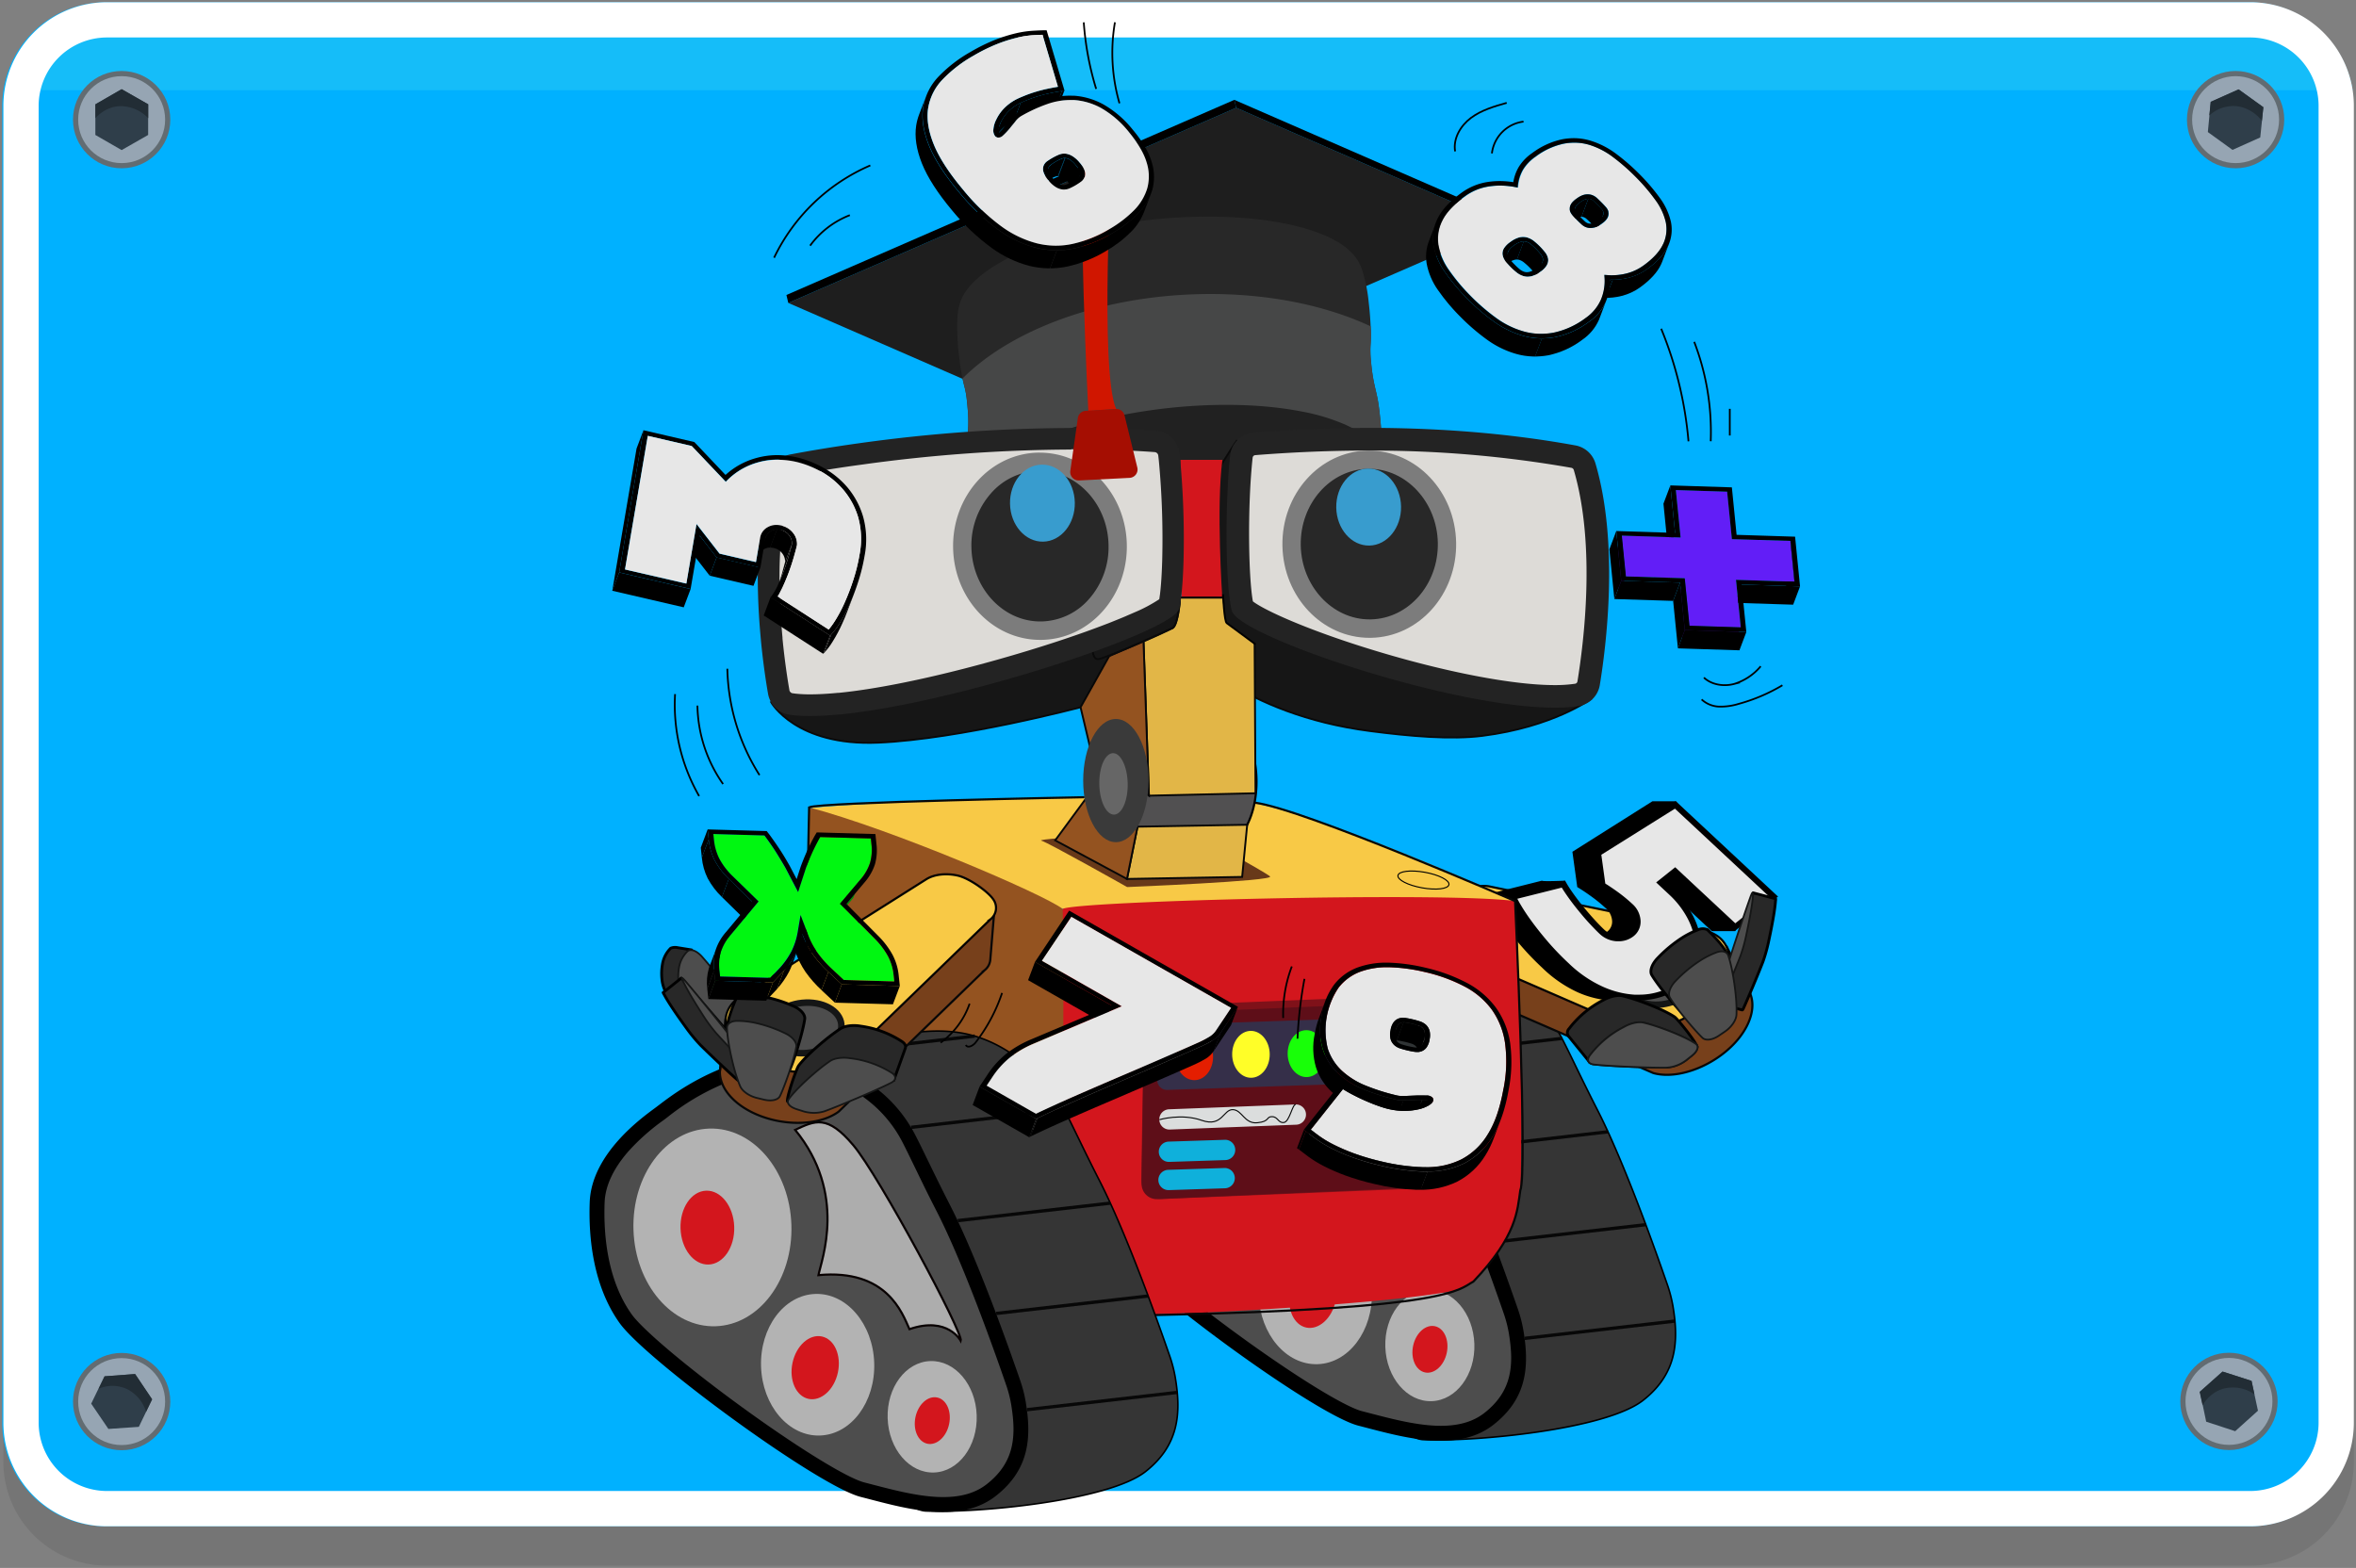 <svg id="Layer_1" data-name="Layer 1" xmlns="http://www.w3.org/2000/svg" xmlns:xlink="http://www.w3.org/1999/xlink" viewBox="0 0 906 603.01"><rect x="0" y="0" width="906" height="603.01" fill="#808080" stroke="none"/><defs><style>.cls-1,.cls-107,.cls-20,.cls-38,.cls-43,.cls-46,.cls-58,.cls-62{fill:none;}.cls-2{fill:#757575;}.cls-3{fill:#00b1ff;}.cls-4{fill:#15bdf9;}.cls-5{fill:#fff;}.cls-6{fill:#626c72;}.cls-7{fill:#96a5b3;}.cls-8{fill:#2f3e4a;}.cls-9{fill:#222d35;}.cls-10{isolation:isolate;}.cls-11{fill:#1e1e1e;}.cls-12,.cls-25,.cls-27,.cls-28{fill:#282828;}.cls-13{fill:#212121;}.cls-14{fill:#464747;}.cls-15{fill:#353535;stroke-width:0.6px;}.cls-107,.cls-15,.cls-25,.cls-32,.cls-34,.cls-43,.cls-63{stroke:#000;}.cls-15,.cls-25,.cls-27,.cls-32,.cls-34,.cls-35{stroke-linejoin:round;}.cls-16,.cls-23,.cls-26{fill:#4d4d4d;}.cls-17{fill:#b3b3b3;}.cls-18{fill:#d3161d;}.cls-19{fill:#adadad;stroke:#080000;stroke-width:0.82px;}.cls-107,.cls-19,.cls-20,.cls-21,.cls-22,.cls-23,.cls-26,.cls-28,.cls-33,.cls-37,.cls-38,.cls-41,.cls-43,.cls-46,.cls-57,.cls-58,.cls-59,.cls-60,.cls-61,.cls-62,.cls-63{stroke-miterlimit:10;}.cls-20,.cls-21,.cls-35,.cls-37,.cls-41,.cls-46,.cls-62{stroke:#070707;}.cls-20{stroke-width:1.27px;}.cls-21{fill:#77401b;}.cls-21,.cls-22,.cls-46{stroke-width:0.83px;}.cls-22,.cls-29,.cls-63{fill:#f8c946;}.cls-22{stroke:#020202;}.cls-23,.cls-26,.cls-28{stroke:#151616;}.cls-23{stroke-width:2.49px;}.cls-24{fill:#e7e7e7;}.cls-25,.cls-27{stroke-width:1.07px;}.cls-26,.cls-28{stroke-width:0.68px;}.cls-27{stroke:#282828;}.cls-30{fill:#683919;}.cls-31,.cls-37{fill:#945320;}.cls-32{fill:#515051;stroke-width:0.83px;}.cls-33,.cls-36{fill:#161616;}.cls-33,.cls-38,.cls-57,.cls-58,.cls-59,.cls-60,.cls-61{stroke:#0a0a0a;}.cls-33,.cls-34,.cls-37,.cls-38,.cls-41,.cls-43{stroke-width:0.72px;}.cls-34{fill:#8e8a8b;}.cls-35,.cls-41{fill:#e2b647;}.cls-35{stroke-width:0.72px;}.cls-39{fill:#dddbd7;}.cls-40{fill:#232323;}.cls-42{fill:#3a3a3a;}.cls-44{fill:#7c7c7c;}.cls-45{fill:#666;}.cls-47{fill:#389cce;}.cls-48{fill:#7f1119;}.cls-49{fill:#5e0e18;}.cls-50{fill:#352f49;}.cls-51{fill:#e41e00;}.cls-52{fill:#fffe28;}.cls-53{fill:#18ff08;}.cls-54{fill:#dbdddd;}.cls-55{fill:#0fb0db;}.cls-56{fill:#303435;}.cls-57,.cls-58,.cls-59,.cls-60,.cls-61{stroke-width:0.32px;}.cls-57{fill:url(#radial-gradient);}.cls-59{fill:url(#radial-gradient-2);}.cls-60{fill:url(#radial-gradient-3);}.cls-61{fill:url(#radial-gradient-4);}.cls-62,.cls-63{stroke-width:0.41px;}.cls-64{fill:#d01600;}.cls-65{fill:#a50e02;}.cls-66{clip-path:url(#clip-path);}.cls-67{clip-path:url(#clip-path-2);}.cls-68{clip-path:url(#clip-path-3);}.cls-69{clip-path:url(#clip-path-4);}.cls-70{clip-path:url(#clip-path-5);}.cls-71{clip-path:url(#clip-path-6);}.cls-72{clip-path:url(#clip-path-7);}.cls-73{clip-path:url(#clip-path-8);}.cls-74{clip-path:url(#clip-path-9);}.cls-75{clip-path:url(#clip-path-10);}.cls-76{clip-path:url(#clip-path-11);}.cls-77{clip-path:url(#clip-path-12);}.cls-78{fill:#008d0a;}.cls-79{clip-path:url(#clip-path-13);}.cls-80{clip-path:url(#clip-path-14);}.cls-81{fill:#008a0a;}.cls-82{clip-path:url(#clip-path-15);}.cls-83{clip-path:url(#clip-path-16);}.cls-84{clip-path:url(#clip-path-17);}.cls-85{clip-path:url(#clip-path-18);}.cls-86{fill:#008009;}.cls-87{fill:#00f711;}.cls-88{clip-path:url(#clip-path-19);}.cls-89{clip-path:url(#clip-path-20);}.cls-90{clip-path:url(#clip-path-21);}.cls-91{clip-path:url(#clip-path-22);}.cls-92{fill:#331080;}.cls-93{fill:#621ef7;}.cls-94{fill:#39118f;}.cls-95{clip-path:url(#clip-path-23);}.cls-96{fill:#818181;}.cls-97{clip-path:url(#clip-path-24);}.cls-98{clip-path:url(#clip-path-25);}.cls-99{clip-path:url(#clip-path-26);}.cls-100{clip-path:url(#clip-path-27);}.cls-101{clip-path:url(#clip-path-28);}.cls-102{clip-path:url(#clip-path-29);}.cls-103{clip-path:url(#clip-path-30);}.cls-104{clip-path:url(#clip-path-31);}.cls-105{clip-path:url(#clip-path-32);}.cls-106{clip-path:url(#clip-path-33);}.cls-107{stroke-width:0.67px;}</style><radialGradient id="radial-gradient" cx="738.54" cy="305.48" r="5.05" gradientTransform="translate(851.8 -340.6) rotate(90)" gradientUnits="userSpaceOnUse"><stop offset="0.2" stop-color="#666"/><stop offset="0.57" stop-color="#585858"/><stop offset="1" stop-color="#4d4d4d"/></radialGradient><radialGradient id="radial-gradient-2" cx="718.11" cy="355.4" r="5.05" gradientTransform="translate(880.53 -270.58) rotate(90)" xlink:href="#radial-gradient"/><radialGradient id="radial-gradient-3" cx="739.11" cy="354.16" r="5.05" gradientTransform="translate(900.3 -292.5) rotate(90)" xlink:href="#radial-gradient"/><radialGradient id="radial-gradient-4" cx="720.25" cy="306.34" r="5.05" gradientTransform="translate(834.36 -321.74) rotate(90)" xlink:href="#radial-gradient"/><clipPath id="clip-path"><path class="cls-1" d="M408.37,35l-2.65,7c-1.44.22-3,.49-4.5.81s-3.05.69-4.45,1.11-2.71.87-3.89,1.33-2.18.88-3,1.25l2.65-7c.79-.37,1.76-.78,3-1.25s2.49-.91,3.89-1.33,2.9-.79,4.44-1.11S406.93,35.16,408.37,35Z"/></clipPath><clipPath id="clip-path-2"><path class="cls-1" d="M381.89,54.76l2.64-7c.12-.31.26-.63.41-1a15.84,15.84,0,0,1,2.69-3.83,17.15,17.15,0,0,1,4.93-3.49l-2.65,7A16.79,16.79,0,0,0,385,50a15.59,15.59,0,0,0-2.7,3.82C382.14,54.13,382,54.45,381.89,54.76Z"/></clipPath><clipPath id="clip-path-3"><path class="cls-1" d="M441.2,72.37l-2.65,7a17.46,17.46,0,0,0-.26-9.92c-1.06-3.57-3.38-7.5-6.89-11.69a37.39,37.39,0,0,0-10.57-9.13,25,25,0,0,0-10.4-3.09q-.36,0-.72,0a26.6,26.6,0,0,0-9.61,1.52,59.86,59.86,0,0,0-10.25,4.75,8.23,8.23,0,0,0-2.08,2l-2.45,3a25.51,25.51,0,0,1-2.26,2.43,2.52,2.52,0,0,1-1.72.77l2.65-7a2.52,2.52,0,0,0,1.71-.77A25.48,25.48,0,0,0,388,49.72l2.45-3a7.88,7.88,0,0,1,2.08-2A59.86,59.86,0,0,1,402.75,40a26.81,26.81,0,0,1,9.6-1.53l.73,0a25.12,25.12,0,0,1,10.4,3.1,37.39,37.39,0,0,1,10.57,9.13c3.51,4.19,5.83,8.12,6.89,11.69A17.55,17.55,0,0,1,441.2,72.37Z"/></clipPath><clipPath id="clip-path-4"><path class="cls-1" d="M414.63,74.47c0-.13,0-.27,0-.41l.31-.82.33-.87.34-.9.35-.92.34-.92.34-.91.33-.87.31-.82c0,.14,0,.28,0,.41C416.39,69.78,415.51,72.13,414.63,74.47Z"/></clipPath><clipPath id="clip-path-5"><path class="cls-1" d="M415.23,67.42l-2.65,7a2.57,2.57,0,0,0-.06-1.54A7.9,7.9,0,0,0,411,70.44a9.21,9.21,0,0,0-2.25-2.06A4.37,4.37,0,0,0,407,67.8l2.65-7a4.22,4.22,0,0,1,1.72.58,9.19,9.19,0,0,1,2.25,2.06,8,8,0,0,1,1.55,2.46A2.6,2.6,0,0,1,415.23,67.42Z"/></clipPath><clipPath id="clip-path-6"><path class="cls-1" d="M415.21,67.46l-2.65,7,0,0,2.65-7Z"/></clipPath><clipPath id="clip-path-7"><path class="cls-1" d="M414.46,75.2a.24.24,0,0,1,0-.08l2.65-7,0,.08Z"/></clipPath><clipPath id="clip-path-8"><path class="cls-1" d="M400.55,71.5l2.65-7a2.31,2.31,0,0,1,.87-1.07A22.14,22.14,0,0,1,406,62.15a21.55,21.55,0,0,1,2-1,3.27,3.27,0,0,1,1.54-.34l-2.65,7a3.53,3.53,0,0,0-1.54.34c-.69.31-1.37.66-2,1a22.14,22.14,0,0,0-1.92,1.25A2.36,2.36,0,0,0,400.55,71.5Z"/></clipPath><clipPath id="clip-path-9"><path class="cls-1" d="M442.64,74.42l-2.65,7a22.3,22.3,0,0,1-5,7.7,46.52,46.52,0,0,1-10,7.61,49.32,49.32,0,0,1-14.45,5.75,32.72,32.72,0,0,1-7.75.71,33.65,33.65,0,0,1-6.8-.9,43,43,0,0,1-14.71-7A83,83,0,0,1,366.2,81c-5.59-6.67-9.52-12.77-11.66-18.11s-2.9-10.33-2.21-14.67a21.06,21.06,0,0,1,1.1-4.14l2.65-7a21.06,21.06,0,0,0-1.1,4.14c-.69,4.34.06,9.28,2.21,14.67s6.06,11.43,11.66,18.11a82.64,82.64,0,0,0,15,14.36,43,43,0,0,0,14.71,7,34.38,34.38,0,0,0,6.8.9,32.72,32.72,0,0,0,7.75-.71,49.43,49.43,0,0,0,14.45-5.75,46.44,46.44,0,0,0,10-7.61A22.28,22.28,0,0,0,442.64,74.42Z"/></clipPath><clipPath id="clip-path-10"><path class="cls-1" d="M291.86,213.44l2.65-7a4.16,4.16,0,0,1,1.84-2.14,4.71,4.71,0,0,1,2.62-.67,5.83,5.83,0,0,1,1.21.16,5.55,5.55,0,0,1,3.23,2,5,5,0,0,1,1.13,3.49l-2.65,7a5,5,0,0,0-1.13-3.49,5.55,5.55,0,0,0-3.23-2,6.6,6.6,0,0,0-1.21-.16,4.74,4.74,0,0,0-2.62.68A4.1,4.1,0,0,0,291.86,213.44Z"/></clipPath><clipPath id="clip-path-11"><path class="cls-1" d="M301.35,219.66l-2.65,7,.18-.48c.71-1.92,1.32-3.79,1.82-5.55s.91-3.23,1.19-4.38l2.65-7c-.28,1.15-.68,2.62-1.19,4.37s-1.11,3.64-1.82,5.55Z"/></clipPath><clipPath id="clip-path-12"><path class="cls-1" d="M328.53,228l-2.64,7c-.64,1.68-1.3,3.29-2,4.8a55.25,55.25,0,0,1-3.69,6.94,26.54,26.54,0,0,1-3.12,4.17l2.64-7a25.86,25.86,0,0,0,3.13-4.17,54.7,54.7,0,0,0,3.68-6.94C327.24,231.25,327.9,229.64,328.53,228Z"/></clipPath><clipPath id="clip-path-13"><path class="cls-1" d="M280.27,338l-2.65,7a29,29,0,0,1-5.46-7.17,22.52,22.52,0,0,1-2.27-8l2.65-7a22.26,22.26,0,0,0,2.27,8A28.61,28.61,0,0,0,280.27,338Z"/></clipPath><clipPath id="clip-path-14"><path class="cls-1" d="M302,372c.78-2.07,1.54-4.15,2.34-6.21h0Z"/></clipPath><clipPath id="clip-path-15"><path class="cls-1" d="M318.56,373.77l-2.65,7a43.34,43.34,0,0,1-6.13-6.95,32.83,32.83,0,0,1-3.85-7.57l2.64-7a33.33,33.33,0,0,0,3.86,7.58A42.87,42.87,0,0,0,318.56,373.77Z"/></clipPath><clipPath id="clip-path-16"><path class="cls-1" d="M307.19,364.19l-2.64,7q-.49,1.29-1.08,2.46a32.19,32.19,0,0,1-4.69,6.74l2.65-7a31.75,31.75,0,0,0,4.68-6.74A23.75,23.75,0,0,0,307.19,364.19Z"/></clipPath><clipPath id="clip-path-17"><path class="cls-1" d="M274.78,372.26l2.65-7a19.24,19.24,0,0,1,3.46-5.64l-2.65,7A19.37,19.37,0,0,0,274.78,372.26Z"/></clipPath><clipPath id="clip-path-18"><path class="cls-1" d="M272.88,371.57l2.65-7c-.1.27-.2.54-.28.82a19.68,19.68,0,0,0-.62,7.88l-2.65,7a19.71,19.71,0,0,1,.62-7.89C272.68,372.12,272.78,371.84,272.88,371.57Z"/></clipPath><clipPath id="clip-path-19"><path class="cls-1" d="M616.5,82.64l-2.65,7a1.77,1.77,0,0,0,.11-1,2.55,2.55,0,0,0-.66-1.22c-.47-.53-1-1.07-1.51-1.61s-1.07-1.06-1.62-1.56a3.18,3.18,0,0,0-1.28-.76,2.67,2.67,0,0,0-.64-.09,3.54,3.54,0,0,0-.89.09,7.14,7.14,0,0,0-2.3,1.18,5.89,5.89,0,0,0-1.77,1.72,3.23,3.23,0,0,0-.15.34l2.65-7a3.23,3.23,0,0,1,.15-.34,5.89,5.89,0,0,1,1.77-1.72,6.76,6.76,0,0,1,2.3-1.18,3.46,3.46,0,0,1,.88-.09,2.2,2.2,0,0,1,.64.09,3.21,3.21,0,0,1,1.29.76c.54.49,1.08,1,1.62,1.56s1,1.08,1.51,1.61a2.55,2.55,0,0,1,.66,1.22A1.88,1.88,0,0,1,616.5,82.64Z"/></clipPath><clipPath id="clip-path-20"><path class="cls-1" d="M641.87,93.6l-2.65,7c-.13.35-.27.69-.42,1-1.38,3.06-4.15,6.09-8.21,9a20.91,20.91,0,0,1-6.91,3.19,24.78,24.78,0,0,1-7.09.76l2.65-7a25.18,25.18,0,0,0,7.09-.76,21.06,21.06,0,0,0,6.9-3.19c4.07-2.9,6.84-5.93,8.21-9C641.6,94.29,641.74,93.94,641.87,93.6Z"/></clipPath><clipPath id="clip-path-21"><path class="cls-1" d="M593.24,100.65l-2.65,7a2,2,0,0,0,.11-1.16,4,4,0,0,0-.8-1.69,21.94,21.94,0,0,0-1.79-2,22.23,22.23,0,0,0-2.05-1.85,5.11,5.11,0,0,0-1.82-1,3.19,3.19,0,0,0-.82-.13,4,4,0,0,0-1.11.13,8.47,8.47,0,0,0-2.73,1.39,7.11,7.11,0,0,0-2.09,2,3.21,3.21,0,0,0-.22.46l2.65-7a2.41,2.41,0,0,1,.22-.46,7.11,7.11,0,0,1,2.09-2A8.33,8.33,0,0,1,585,92.94a4.11,4.11,0,0,1,1.12-.13,3.69,3.69,0,0,1,.82.12,5.4,5.4,0,0,1,1.82,1,22.23,22.23,0,0,1,2,1.85,21.94,21.94,0,0,1,1.79,2,4.07,4.07,0,0,1,.8,1.69A2,2,0,0,1,593.24,100.65Z"/></clipPath><clipPath id="clip-path-22"><path class="cls-1" d="M617.82,115.24l-2.65,7q-.15.42-.33.84a18.22,18.22,0,0,1-6.35,7.58,32.78,32.78,0,0,1-13.2,6,29.16,29.16,0,0,1-5.85.44,26.35,26.35,0,0,1-6.45-1,35.78,35.78,0,0,1-11.27-5.53,81,81,0,0,1-10.23-8.82A75.47,75.47,0,0,1,553,111.6a25.75,25.75,0,0,1-4.4-10.36,16.4,16.4,0,0,1,.9-8.52l2.65-7a16.38,16.38,0,0,0-.9,8.51,25.73,25.73,0,0,0,4.4,10.37,76.09,76.09,0,0,0,8.51,10.19,80.31,80.31,0,0,0,10.23,8.82,36,36,0,0,0,11.27,5.53,26.84,26.84,0,0,0,6.45,1,29.16,29.16,0,0,0,5.85-.44,32.92,32.92,0,0,0,13.2-6,18.22,18.22,0,0,0,6.35-7.58C617.6,115.8,617.72,115.52,617.82,115.24Z"/></clipPath><clipPath id="clip-path-23"><path class="cls-1" d="M467.61,396.26l-2.64,7a8,8,0,0,1-2.61,2.48,38.6,38.6,0,0,1-3.75,2c-4.41,2-9.47,4.17-15,6.58-5.41,2.34-11.16,4.82-17.08,7.35-5.76,2.46-11.45,4.92-16.91,7.33-5.27,2.31-9.95,4.45-13.93,6.36l2.64-7c4-1.91,8.67-4.05,13.94-6.37,5.46-2.4,11.15-4.86,16.91-7.33,5.92-2.52,11.66-5,17.08-7.34s10.62-4.63,15-6.58a39.79,39.79,0,0,0,3.75-2A8,8,0,0,0,467.61,396.26Z"/></clipPath><clipPath id="clip-path-24"><path class="cls-1" d="M469.36,397.25l-2.64,7a9.8,9.8,0,0,1-3.1,2.94c-1.2.71-2.53,1.41-3.93,2.06-4.43,2-9.5,4.18-15.06,6.59s-11.16,4.82-17.08,7.35c-5.76,2.46-11.45,4.92-16.9,7.32s-10.31,4.62-14.37,6.58l2.65-7c4.06-2,8.9-4.17,14.37-6.58s11.13-4.87,16.89-7.32c5.93-2.53,11.67-5,17.09-7.35s10.63-4.63,15.06-6.6a42.39,42.39,0,0,0,3.93-2.06A9.45,9.45,0,0,0,469.36,397.25Z"/></clipPath><clipPath id="clip-path-25"><path class="cls-1" d="M534.4,402.22l2.65-7a3.44,3.44,0,0,1,.5-.94,2.71,2.71,0,0,1,1.26-.95,3,3,0,0,1,1.1-.15,3.62,3.62,0,0,1,.55.05c.77.11,1.63.28,2.54.49s1.65.43,2.45.69a4,4,0,0,1,1.54.84,3.24,3.24,0,0,1,.84,1.45,6,6,0,0,1,0,2.66l-2.65,7a6,6,0,0,0,0-2.66,3.33,3.33,0,0,0-.84-1.44,4,4,0,0,0-1.54-.85c-.8-.26-1.63-.49-2.46-.68s-1.77-.39-2.54-.5a5.35,5.35,0,0,0-.55-.05,3.26,3.26,0,0,0-1.1.15,2.71,2.71,0,0,0-1.26.95A3.44,3.44,0,0,0,534.4,402.22Z"/></clipPath><clipPath id="clip-path-26"><path class="cls-1" d="M507.15,391.66l2.65-7a33.63,33.63,0,0,0-1.6,6,26.25,26.25,0,0,0,.49,12.91,21.89,21.89,0,0,0,5.94,9.3,32.45,32.45,0,0,0,9.9,6.18,84.09,84.09,0,0,0,12.36,3.89,11.28,11.28,0,0,0,2.22.26c.51,0,1.08,0,1.7,0l4.4-.2c1,0,1.91,0,2.71,0L549,423l-2.64,7-1.05-.05c-.81,0-1.72,0-2.72,0l-4.4.2c-.62,0-1.18,0-1.7,0a10.47,10.47,0,0,1-2.21-.26,83.72,83.72,0,0,1-12.36-3.89,32.19,32.19,0,0,1-9.91-6.18,22,22,0,0,1-5.94-9.3,26.37,26.37,0,0,1-.49-12.91A33.63,33.63,0,0,1,507.15,391.66Z"/></clipPath><clipPath id="clip-path-27"><path class="cls-1" d="M551.07,423.42l-2.65,7a3.87,3.87,0,0,1-1.68,1.66,13.41,13.41,0,0,1-3.94,1.5,24.49,24.49,0,0,1-5.82.59h-.57a27.67,27.67,0,0,1-6.87-1.18l2.65-7a27.67,27.67,0,0,0,6.87,1.18h.57a24.54,24.54,0,0,0,5.82-.59,13.82,13.82,0,0,0,3.94-1.5A3.93,3.93,0,0,0,551.07,423.42Z"/></clipPath><clipPath id="clip-path-28"><path class="cls-1" d="M532.19,426l-2.65,7c-1-.3-2.15-.71-3.5-1.2s-2.78-1.1-4.29-1.78-3-1.42-4.53-2.21c-1.22-.64-2.39-1.31-3.47-2l2.65-7c1.08.69,2.25,1.36,3.47,2,1.52.79,3,1.54,4.53,2.21s3,1.28,4.29,1.78S531.2,425.68,532.19,426Z"/></clipPath><clipPath id="clip-path-29"><path class="cls-1" d="M516,411.75l-2,5.34,2-5.34Z"/></clipPath><clipPath id="clip-path-30"><path class="cls-1" d="M559.3,453a29.6,29.6,0,0,1-13.62,3l.31-.82.33-.87.34-.91.34-.92.35-.92.34-.9.33-.87.31-.82a29.6,29.6,0,0,0,13.62-3A25.9,25.9,0,0,0,572,436.44l-2.64,7,2.64-7a34.94,34.94,0,0,0,3.2-6.54l-2.65,7a34.94,34.94,0,0,1-3.2,6.54A25.9,25.9,0,0,1,559.3,453Z"/></clipPath><clipPath id="clip-path-31"><path class="cls-1" d="M504.46,443.75c-1.2-.88-2.21-1.64-3.07-2.31l2.65-7c.86.66,1.87,1.42,3.07,2.31a41.48,41.48,0,0,0,5.46,3.32,74.37,74.37,0,0,0,7.93,3.45,92,92,0,0,0,10.84,3.19A78.37,78.37,0,0,0,547,448.86l1.32,0-2.64,7-1.33,0a79.26,79.26,0,0,1-15.66-2.19,93.11,93.11,0,0,1-10.84-3.19,72.39,72.39,0,0,1-7.93-3.45A41.48,41.48,0,0,1,504.46,443.75Z"/></clipPath><clipPath id="clip-path-32"><path class="cls-1" d="M545.68,455.92h0l2.64-7h0q-1.33,3.51-2.65,7Z"/></clipPath><clipPath id="clip-path-33"><path class="cls-1" d="M577.13,430.63l-2.65,7a36.58,36.58,0,0,1-3.32,6.78,27.49,27.49,0,0,1-10.72,10,31.56,31.56,0,0,1-14.53,3.16l-1.35,0a82,82,0,0,1-16.16-2.25,94.37,94.37,0,0,1-11.14-3.28,75.15,75.15,0,0,1-8.19-3.57,44.61,44.61,0,0,1-5.78-3.52c-1.56-1.14-2.81-2.09-3.83-2.9l2.65-7c1,.8,2.27,1.76,3.83,2.9a45,45,0,0,0,5.78,3.52,72.55,72.55,0,0,0,8.19,3.56,93.81,93.81,0,0,0,11.14,3.28,80.48,80.48,0,0,0,16.15,2.25l1.36,0a31.56,31.56,0,0,0,14.53-3.16,27.56,27.56,0,0,0,10.72-10A37.55,37.55,0,0,0,577.13,430.63Z"/></clipPath></defs><title>numbers</title><path class="cls-2" d="M41.13,16H865.35a39.84,39.84,0,0,1,39.82,39.82V562.29a39.84,39.84,0,0,1-39.82,39.82H41.13A39.84,39.84,0,0,1,1.31,562.29V55.81A39.84,39.84,0,0,1,41.13,16Z"/><path class="cls-3" d="M904.71,40.67V547.16A39.84,39.84,0,0,1,864.89,587H40.67A39.84,39.84,0,0,1,.85,547.16h0V40.67A39.83,39.83,0,0,1,40.67.86H864.89A39.83,39.83,0,0,1,904.71,40.67Z"/><path class="cls-4" d="M904.69,34.7H1.79A39.79,39.79,0,0,1,41.13,1.26H865.35A39.91,39.91,0,0,1,904.69,34.7Z"/><path class="cls-5" d="M865.35,14.41a26.3,26.3,0,0,1,26.26,26.26V547.16a26.29,26.29,0,0,1-26.26,26.26H41.13a26.29,26.29,0,0,1-26.26-26.26V40.67A26.3,26.3,0,0,1,41.13,14.41H865.35m0-13.55H41.13A39.83,39.83,0,0,0,1.31,40.67V547.16A39.84,39.84,0,0,0,41.13,587H865.35a39.84,39.84,0,0,0,39.82-39.82V40.67A39.83,39.83,0,0,0,865.35.86Z"/><circle class="cls-6" cx="859.7" cy="46.01" r="18.71"/><circle class="cls-7" cx="859.7" cy="46.01" r="16.72"/><polygon class="cls-8" points="870.37 41.23 869.18 52.86 858.51 57.64 849.03 50.79 850.14 39.16 860.89 34.38 870.37 41.23"/><path class="cls-9" d="M870.37,41.23l-.56,5.26a14.57,14.57,0,0,0-9.63-5.66,13.71,13.71,0,0,0-10.59,3.59l.55-5.26,10.68-4.78Z"/><circle class="cls-6" cx="46.78" cy="46.01" r="18.71"/><circle class="cls-7" cx="46.78" cy="46.01" r="16.72"/><polygon class="cls-8" points="56.97 40.12 56.97 51.9 46.78 57.72 36.67 51.9 36.67 40.12 46.78 34.3 56.97 40.12"/><path class="cls-9" d="M57,40.12v5.33a14.83,14.83,0,0,0-10.11-4.62c-6.29-.23-10.19,4.62-10.19,4.62V40.12L46.78,34.3Z"/><circle class="cls-6" cx="46.78" cy="539.03" r="18.71"/><circle class="cls-7" cx="46.78" cy="539.03" r="16.72"/><polygon class="cls-8" points="58.49 538.16 53.39 548.75 41.68 549.55 35.07 539.83 40.17 529.32 51.88 528.44 58.49 538.16"/><path class="cls-9" d="M58.49,538.16l-2.31,4.78a14.61,14.61,0,0,0-7.09-8.6,13.24,13.24,0,0,0-11.15-.24l2.31-4.78L52,528.44Z"/><circle class="cls-6" cx="857.15" cy="538.96" r="18.71"/><circle class="cls-7" cx="857.15" cy="538.96" r="16.72"/><polygon class="cls-8" points="865.83 531.07 868.3 542.54 859.54 550.42 848.39 546.76 846 535.29 854.76 527.49 865.83 531.07"/><path class="cls-9" d="M865.83,531.07l1.12,5.18A14.35,14.35,0,0,0,856,533.86c-6.13,1.11-9,6.61-9,6.61l-1.12-5.18,8.76-7.8Z"/><g class="cls-10"><polygon class="cls-11" points="406.79 161.67 303.14 116.5 475.38 41.45 579.03 86.62 406.79 161.67"/><polygon points="578.3 83.57 579.03 86.62 475.38 41.45 474.66 38.4 578.3 83.57"/><polygon points="474.66 38.4 475.38 41.45 303.14 116.5 302.42 113.45 474.66 38.4"/></g><g class="cls-10"><path class="cls-12" d="M531.42,174.8a25.76,25.76,0,0,1-1.08,6.63,10.81,10.81,0,0,0-.23-6.89c-1.58-4.24-5.88-8.1-12.76-11.22a77.24,77.24,0,0,0-17-5.1c-17-3.29-37.68-3.24-57.35-.51l-2.4.35c-18.78,2.83-36.47,8.11-48.95,15.27-13,7.46-17.9,15.54-15.28,22.58a12.36,12.36,0,0,0,.6,1.35l-.24-.45c-.21-.43-.48-1-.66-1.43a25.34,25.34,0,0,1-1-2.84,46.55,46.55,0,0,1-1.51-7.41c-.2-1.38-.46-3.27-.93-8a75.4,75.4,0,0,1-.35-11.82,53.21,53.21,0,0,0,0-6s-.18-3.15-.58-6.35a33.62,33.62,0,0,0-.9-4.57c-.26-1-.46-1.88-.66-2.83s-.45-2.28-.69-3.82-.64-4.38-1-8.14c-.21-2.55-.32-5-.35-6.33,0-1.69,0-2.39,0-3.28s.1-2.19.1-2.19c.12-1.28.12-1.28.26-2.28.06-.43.17-1,.27-1.41.2-.73.48-1.7.74-2.41a18.2,18.2,0,0,1,.76-1.69c2.24-4.36,7-8.83,14.45-13.09,13-7.45,31.65-12.87,51.31-15.6l.91-.12c19.38-2.61,39.66-2.62,56.4.62,8.61,1.66,15.46,4,20.46,6.86a24.55,24.55,0,0,1,7.17,5.81,17.57,17.57,0,0,1,1.27,1.83c.17.3.42.69.56,1,.3.64.7,1.48.94,2.13a59.79,59.79,0,0,1,2.64,12.88c.16,1.38.26,2.42.31,2.86.09,1,.31,3.39.43,6.32,0,.41,0,.83.05,1.26.08,2.52,0,4.58-.08,5.57-.08,1.48-.1,2.06-.07,3.17,0,.24,0,1.55.23,3.49a67.59,67.59,0,0,0,1.59,10.21c.64,2.72,1,4.15,1.4,7.09.13.93.31,2.37.36,2.89.25,2.36.43,4.36.5,5.34A82.14,82.14,0,0,1,531.42,174.8Z"/><path class="cls-13" d="M406.12,211.89c-17-3.28-27.13-9.28-29.75-16.32s2.26-15.12,15.27-22.58,31.68-12.87,51.35-15.61,40.34-2.78,57.35.5,27.13,9.28,29.75,16.32-2.26,15.12-15.27,22.58-31.68,12.88-51.35,15.62S423.13,215.18,406.12,211.89Z"/></g><path class="cls-14" d="M531.42,174.8a25.76,25.76,0,0,1-1.08,6.63,10.81,10.81,0,0,0-.23-6.89c-1.58-4.24-5.88-8.1-12.76-11.22a77.24,77.24,0,0,0-17-5.1c-17-3.29-37.68-3.24-57.35-.51l-2.4.35c-18.78,2.83-36.47,8.11-48.95,15.27-13,7.46-17.9,15.54-15.28,22.58a12.36,12.36,0,0,0,.6,1.35l-.24-.45c-.21-.43-.48-1-.66-1.43a25.34,25.34,0,0,1-1-2.84,46.55,46.55,0,0,1-1.51-7.41c-.2-1.38-.46-3.27-.93-8a75.4,75.4,0,0,1-.35-11.82,53.21,53.21,0,0,0,0-6s-.18-3.15-.58-6.35a33.62,33.62,0,0,0-.9-4.57c-.26-1-.46-1.88-.66-2.83,17.6-17.64,49.33-30.37,86.08-32.25,27-1.38,51.93,3.34,70.9,12.2,0,.41,0,.83.05,1.26.08,2.52,0,4.58-.08,5.57-.08,1.48-.1,2.06-.07,3.17,0,.24,0,1.55.23,3.49a67.59,67.59,0,0,0,1.59,10.21c.64,2.72,1,4.15,1.4,7.09.13.93.31,2.37.36,2.89.25,2.36.43,4.36.5,5.34A82.14,82.14,0,0,1,531.42,174.8Z"/><path class="cls-15" d="M643.38,502.64a52.86,52.86,0,0,0-2.17-8.49c-4-11.56-16.28-46.54-27-67.45-6.29-12.31-10.13-20.75-13.4-27.05a54,54,0,0,0-15.77-18.5c-4.4-3.26-9.45-6.92-17-9.53-9.84-3.4-20.32-2.92-30.57-1.1-25.53,4.55-39.28,5.62-44.25,7.4-4.82,3.58-25.15,26.78-25.83,45.72-.49,13.67,1.33,32.18,11.49,46.43s51.52,82.83,68.44,83.6c19.76.91,70.24-3.86,84.56-15.15C644.77,528.39,645.59,516.13,643.38,502.64Z"/><path class="cls-16" d="M554.1,551.22c-9,0-18.87-2.56-27.54-4.82l-3.5-.9c-15.14-3.86-80.69-51.19-91.08-65.76-9.88-13.85-11.41-31.94-11-44.67.4-11.18,8.37-22.58,23.69-33.87l.61-.46c.35-.25.75-.56,1.21-.91a93.38,93.38,0,0,1,34.2-17.23A51.62,51.62,0,0,1,493.6,381a49,49,0,0,1,16,2.67c7.34,2.54,12.26,6.19,16.22,9.13a51.42,51.42,0,0,1,14.94,17.51c1.45,2.8,3,6.08,4.89,9.88,2.24,4.61,5,10.36,8.5,17.16,10.69,20.91,23.23,56.63,26.82,67.08a49,49,0,0,1,2,8c2.18,13.27,1.24,24-10.41,33.17-4.8,3.79-10.87,5.63-18.55,5.63Z"/><path d="M493.6,383.82a46.08,46.08,0,0,1,15.12,2.51,55,55,0,0,1,15.45,8.72,48.62,48.62,0,0,1,14.1,16.54c1.44,2.76,3,6,4.86,9.82,2.25,4.62,5,10.37,8.53,17.2,10.61,20.76,23.09,56.31,26.66,66.71a48,48,0,0,1,1.93,7.56c2,12.27,1.19,22.15-9.36,30.47-4.28,3.37-9.77,5-16.79,5-8.67,0-18.32-2.51-26.82-4.72l-3.51-.91c-6.6-1.68-25.39-13.23-46.76-28.75-20.88-15.16-38.45-29.92-42.71-35.9-9.41-13.2-10.87-30.62-10.43-42.91.23-6.42,3.3-13.06,9.13-19.74a81.61,81.61,0,0,1,13.4-11.93L447,403l1.24-.93a90.6,90.6,0,0,1,33.18-16.73,48.8,48.8,0,0,1,12.16-1.55m0-5.71A54.38,54.38,0,0,0,480,379.84c-19.69,5.05-32.32,15.57-36.4,18.61C438.8,402,418.84,416,418.17,435c-.49,13.67,1.32,32.18,11.48,46.43s76.29,62.68,92.71,66.86c9.68,2.48,21.08,5.81,31.74,5.81,7.4,0,14.45-1.61,20.32-6.24,12.86-10.13,13.67-22.39,11.46-35.87a51.54,51.54,0,0,0-2.16-8.49c-4-11.57-16.29-46.55-27-67.46-6.3-12.31-10.14-20.75-13.41-27.05a53.86,53.86,0,0,0-15.77-18.49c-4.4-3.27-9.45-6.93-17-9.54a52.05,52.05,0,0,0-17-2.82Z"/><ellipse class="cls-17" cx="465.34" cy="444.63" rx="30.38" ry="38.03" transform="translate(-14.18 15.33) rotate(-1.86)"/><ellipse class="cls-17" cx="505.79" cy="497.43" rx="21.77" ry="27.24" transform="translate(-15.87 16.67) rotate(-1.86)"/><ellipse class="cls-17" cx="549.84" cy="517.45" rx="17.13" ry="21.44" transform="translate(-16.5 18.11) rotate(-1.86)"/><ellipse class="cls-18" cx="463.39" cy="444.69" rx="10.33" ry="14.21" transform="translate(-14.19 15.27) rotate(-1.86)"/><ellipse class="cls-18" cx="504.86" cy="498.55" rx="12.27" ry="8.92" transform="translate(-88.43 887.7) rotate(-77.9)"/><ellipse class="cls-18" cx="549.88" cy="518.91" rx="9.09" ry="6.61" transform="translate(-72.76 947.82) rotate(-77.9)"/><path class="cls-19" d="M560.86,488.3s-5-9.65-19.75-4.54c-2.8-6.25-8.7-23.21-35-20.79,1.19-5.87,11.1-31.35-8.94-55.86,7.65-3.58,12.39-5.95,22.39,5.93S561.87,485.3,560.86,488.3Z"/><line class="cls-20" x1="600.68" y1="399.35" x2="541.76" y2="406.13"/><line class="cls-20" x1="566.23" y1="371.04" x2="500.64" y2="378.58"/><polyline class="cls-20" points="491.29 379.65 473.88 381.65 473.88 381.65"/><line class="cls-20" x1="618.37" y1="435.27" x2="559.68" y2="442.02"/><line class="cls-20" x1="632.92" y1="470.99" x2="574.44" y2="477.71"/><line class="cls-20" x1="644.09" y1="508.07" x2="586.29" y2="514.72"/><path class="cls-21" d="M668.89,399.05c-7.86,10-22.47,16.22-32.56,13.78a6.14,6.14,0,0,1-.73-.22l-71.42-31a5.74,5.74,0,0,1-3.6-3.13v0l-8.82-18.64,10.86-1.17,4.82,2.7c.37-.54-2.6,4.14-2.19,3.61,2.58-3.29.61-1,4.61-3.62,3.77-2.5,8.24-3.64,11.68-3l62.79,12.88h0l19.7-7.14,8.34,16.53L673,382a1,1,0,0,1,.09.22C674.93,386.84,673.6,393,668.89,399.05Z"/><path class="cls-21" d="M673,382l-.66-1.3A8.35,8.35,0,0,1,673,382Z"/><path class="cls-22" d="M660,381.54c-7.86,10-22.47,16.22-32.56,13.79l-.73-.22-71.42-31a5.56,5.56,0,0,1-3.85-6.91c.73-3.2,5.52-10.65,9.52-13.31,3.77-2.5,8.24-3.64,11.68-3L655.71,358c.31.06.57.12.79.18C666.26,361,667.8,371.51,660,381.54Z"/><g class="cls-10"><ellipse class="cls-23" cx="639.44" cy="376.43" rx="14.06" ry="9.63" transform="translate(-76.25 180.55) rotate(-15.18)"/><g class="cls-10"><path d="M635.42,308.17h9l30.45,36.76-7.6,13.16h-9l-23.12-21.57-3.74,3,3.21,3a36.28,36.28,0,0,1,7.18,9.2,28.44,28.44,0,0,1,3.31,10,20.6,20.6,0,0,1-1.07,9.58,18,18,0,0,1-5.91,8,26.53,26.53,0,0,1-7.92,4.12,28.42,28.42,0,0,1-10.09,1.38l-.58,0a37.5,37.5,0,0,1-12.73-3.13A48.37,48.37,0,0,1,593,372.13a106,106,0,0,1-8.14-8.46c-2.51-2.93-4.76-5.76-6.68-8.42a74.92,74.92,0,0,1-4.66-7.17,37,37,0,0,1-2-4l21.44-5.39c.21.4,9,0,9,0s-7.07,3.15-6.34,4.2c1.26,1.82,2.65,3.66,4.14,5.5s3,3.57,4.43,5.17,2.74,2.93,3.79,3.9a8.16,8.16,0,0,0,5.18,2.26h.3a6.78,6.78,0,0,0,4.57-1.4,4.82,4.82,0,0,0,1.9-4.31,7.14,7.14,0,0,0-2.47-4.75,56.33,56.33,0,0,0-5.68-4.62c-1.89-1.36-3.65-2.53-5.24-3.48l-1.87-13.58Z"/><path class="cls-24" d="M630.09,383.62l-1,0-.56,0a36.31,36.31,0,0,1-12.34-3.05,47.1,47.1,0,0,1-13.54-9.22,107.25,107.25,0,0,1-8-8.37c-2.5-2.91-4.72-5.72-6.63-8.35a74.74,74.74,0,0,1-4.59-7.06c-.57-1-1-1.93-1.41-2.69L601.28,340c.61,1.08,1.36,2.27,2.25,3.54,1.24,1.78,2.65,3.66,4.19,5.56s3,3.62,4.47,5.22,2.8,3,3.86,4a9.22,9.22,0,0,0,5.88,2.56h.62a7.89,7.89,0,0,0,5-1.66,6,6,0,0,0,2.32-5.27,8.26,8.26,0,0,0-2.84-5.5,57.87,57.87,0,0,0-5.78-4.71c-1.74-1.25-3.37-2.34-4.86-3.25l-1.69-12.32,29.5-18.56L682,344.86l-14.77,11.73L644.16,335l-5.53,4.4,4.16,3.89a34.67,34.67,0,0,1,7,8.91,27.37,27.37,0,0,1,3.19,9.6,19.41,19.41,0,0,1-1,9.05,16.92,16.92,0,0,1-5.55,7.46,25.25,25.25,0,0,1-7.59,3.94A26.79,26.79,0,0,1,630.09,383.62Z"/><path d="M644.1,311l36.21,33.78-13,10.31-21.69-20.23-1.42-1.33-1.52,1.21-3.75,3-2.05,1.63,1.91,1.79,3.21,3a33.92,33.92,0,0,1,6.73,8.62,26.06,26.06,0,0,1,3.06,9.2,18.36,18.36,0,0,1-.94,8.53,15.84,15.84,0,0,1-5.2,7,24.3,24.3,0,0,1-7.24,3.75,25.7,25.7,0,0,1-8.34,1.28l-1,0-.55,0a35.09,35.09,0,0,1-12-3,46.34,46.34,0,0,1-13.2-9,105,105,0,0,1-8-8.28c-2.47-2.88-4.67-5.66-6.56-8.27a75,75,0,0,1-4.52-6.94c-.28-.5-.53-1-.76-1.4l17.1-4.29c.54.9,1.17,1.86,1.87,2.87,1.25,1.81,2.68,3.71,4.25,5.64s3,3.64,4.51,5.26,2.84,3,3.91,4a10.37,10.37,0,0,0,6.59,2.87h.69a9.13,9.13,0,0,0,5.73-1.9,7.08,7.08,0,0,0,2.74-6.24,9.32,9.32,0,0,0-3.19-6.25,60.09,60.09,0,0,0-5.89-4.8c-1.59-1.13-3.08-2.14-4.47-3l-1.53-11.08L644.1,311m.27-2.84-30.86,19.41,1.87,13.58c1.59.95,3.35,2.12,5.24,3.48a56.18,56.18,0,0,1,5.67,4.62,7.11,7.11,0,0,1,2.48,4.75,4.82,4.82,0,0,1-1.9,4.31,6.81,6.81,0,0,1-4.32,1.41H622a8.13,8.13,0,0,1-5.17-2.26c-1.06-1-2.32-2.29-3.79-3.9s-2.94-3.34-4.43-5.17-2.89-3.68-4.14-5.5a40.77,40.77,0,0,1-2.61-4.2l-21.45,5.39a41.19,41.19,0,0,0,2,4,75.21,75.21,0,0,0,4.67,7.17c1.92,2.66,4.17,5.49,6.68,8.42a104.1,104.1,0,0,0,8.13,8.46,48.4,48.4,0,0,0,13.87,9.45,37.39,37.39,0,0,0,12.73,3.13l.58,0,1,0a28,28,0,0,0,9.07-1.4,26.53,26.53,0,0,0,7.92-4.12,18,18,0,0,0,5.91-8,20.6,20.6,0,0,0,1.07-9.58,28.47,28.47,0,0,0-3.32-10,35.84,35.84,0,0,0-7.18-9.2l-3.2-3,3.74-3,23.12,21.57,16.55-13.16-39.4-36.76Z"/></g></g><path class="cls-25" d="M682.78,346.45c-.08,1.25-.28,2.81-.54,4.52-.54,3.47-1.35,7.55-2.06,10.85a61.18,61.18,0,0,1-2.24,8.06c-2,5.17-6,14.66-7.48,17.88-.28.62-.46.79-.53.54l0,.11-8.65-2.26,12.9-42.77,8.64,2.28,0,.11h0A2.27,2.27,0,0,1,682.78,346.45Z"/><path class="cls-26" d="M673.6,348.69c-.54,3.47-1.35,7.55-2.06,10.85a61.18,61.18,0,0,1-2.24,8.06c-2,5.17-6,14.66-7.48,17.88-.56,1.26-.72.65-.4-1.46a2,2,0,0,0,0-.24c.11-.65.23-1.4.37-2.25a70.74,70.74,0,0,1,2-8.52c2.52-8.11,7.22-22.14,9.3-27.94.67-1.87,1-2.22,1-.9S673.86,347,673.6,348.69Z"/><g class="cls-10"><path class="cls-27" d="M657.41,358.38c-.55-.55-.9-.87-.9-.87A2.1,2.1,0,0,1,657.41,358.38Z"/></g><g class="cls-10"><path class="cls-25" d="M634.5,400.13a9.65,9.65,0,0,1-1.87.21c-3.18,0-8.93-.1-14.6-.35l-6.7,8.55L603,398.27l0-.06-.08-.12a2.25,2.25,0,0,1,.47-2.48,38.39,38.39,0,0,1,12.86-10.82l.58-.31c2.5-1.32,5.28-1.9,7.09-1.48,5.65,1.3,16.07,5.33,20.17,8.18h0s.15.14.34.33l0,0c1.61,1.54,7.63,9.07,8.17,11C653,404.1,641.51,401.15,634.5,400.13Z"/><path class="cls-12" d="M644.37,391.51c-.19-.19-.32-.3-.34-.33A1.78,1.78,0,0,1,644.37,391.51Z"/><path class="cls-28" d="M650.62,406c2.21-1.76,2.82-3.64,1.5-4.56-4.1-2.85-14.52-6.88-20.17-8.18-1.82-.42-4.6.16-7.1,1.48l-.57.31a38.18,38.18,0,0,0-12.86,10.82c-1.32,1.81-.67,3.25,1.57,3.51,6.57.74,21.72,1.28,27.74,1.22a13.64,13.64,0,0,0,6-1.73,13.41,13.41,0,0,0,1.85-1.21l2.08-1.66"/><path class="cls-26" d="M624.28,395.07l.57-.31c2.5-1.32,5.28-1.9,7.1-1.48,5.65,1.3,16.07,5.33,20.17,8.18,1.32.92.71,2.8-1.5,4.56l-2.08,1.66a13.41,13.41,0,0,1-1.85,1.21,13.64,13.64,0,0,1-6,1.73c-6,.06-21.17-.48-27.74-1.22-2.24-.26-2.89-1.7-1.57-3.51A38.18,38.18,0,0,1,624.28,395.07Z"/></g><g class="cls-10"><path class="cls-25" d="M660,369.88a67.55,67.55,0,0,1,.78,11.65c-.11,2.11-1.92,4.78-4.44,6.49l-2.36,1.6-.25.16c-2.35,1.5-4.78,1.79-6,.68-3-2.85-9.93-11.1-12.53-15.48-.89-1.5,0-4.1,2.09-6.33a52.08,52.08,0,0,1,9.47-7.92,33.92,33.92,0,0,1,6.13-3.11,4.48,4.48,0,0,1,3.6-.11s.35.32.9.87h0c1.76,1.74,5.54,5.65,6.54,8.09C664.63,368.14,662.33,369.22,660,369.88Z"/><path class="cls-26" d="M653.79,369.44a33.92,33.92,0,0,1,6.13-3.11c2.29-.87,4.12-.43,4.66,1.12,1.7,4.82,3.5,16.29,3.18,22.79-.1,2.11-1.92,4.78-4.44,6.49l-2.36,1.6-.25.16c-2.35,1.49-4.78,1.79-6,.67-3-2.85-9.93-11.09-12.53-15.48-.89-1.5,0-4.09,2.09-6.32A52.08,52.08,0,0,1,653.79,369.44Z"/></g><path class="cls-29" d="M582.66,346.54s-73.56-33.72-106.45-38.9c0,0-88.26-3.21-164.11,3,9.09,6.52,86.59,37.09,97.54,39.06S553.55,351.28,582.66,346.54Z"/><path class="cls-30" d="M433.44,341.15s-30-16.92-33-17.86,56.89-3.94,56.89-3.94,29.1,15.92,31.06,17.71S433.44,341.15,433.44,341.15Z"/><path class="cls-31" d="M311.15,310.5s-4.86,125.75,5.07,157.37c9.5,7.78,74.74,36,95.45,35.61,2.07-14.45,2.92-143.54-3-153.93C400.9,343.67,342.85,318.9,311.15,310.5Z"/><path class="cls-18" d="M582.66,346.54s3.47,64.16,2,111.31C584,476,566.87,494,563.94,494.7c-6.54,6.2-161.83,15.31-171,9.36A50.43,50.43,0,0,0,409,465.39c-.77-31.27.42-78-.34-115.84C414.3,346.53,555.28,342.9,582.66,346.54Z"/><path class="cls-32" d="M429.14,276.51l-.05,47.38,41.5.47c6.94,0,12.58-10.6,12.6-23.68S477.58,277,470.64,277a8.69,8.69,0,0,0-6.41,3.28Z"/><path class="cls-33" d="M611.79,268.83S597.18,279.6,570,283c-12.08,1.52-27.88.14-43.13-1.84-49.57-6.42-71.61-32.25-71.61-32.25s3.31-34.13,4-45.58,16.28-33.74,16.28-33.74Z"/><path class="cls-33" d="M296.56,270.08S306,287,337.7,285.62,415.53,272,415.53,272l29-38.48Z"/><path class="cls-18" d="M470.08,176.85H453.92l.34,53,15.77,0S467.63,194.79,470.08,176.85Z"/><polygon class="cls-34" points="470.03 229.87 459.65 243.96 448.39 243.94 454.25 229.85 470.03 229.87"/><polygon class="cls-35" points="482.36 229.88 439.14 229.84 441.82 306 482.8 305.08 482.36 229.88"/><path class="cls-36" d="M470,229.42l1.13,9.12a1.58,1.58,0,0,0,.63,1.08l11.1,8.21a1.56,1.56,0,0,0,2.48-1l.37-2.53a1.56,1.56,0,0,0-.44-1.33l-12.61-14.8A1.56,1.56,0,0,0,470,229.42Z"/><polygon class="cls-37" points="415.53 272 419.62 289.19 441.82 306 439.14 229.84 415.53 272"/><path class="cls-33" d="M453.71,231.18s-.73,8.76-2.56,10.15-25.88,11.77-28.74,12.15-2.31-6.2-2.31-6.2Z"/><path class="cls-38" d="M453.71,231.18s-.9,10.59-3.29,10.58c-2.85,1.4-24.07,10.66-24.07,10.66"/><path class="cls-39" d="M311.58,271.23a58.47,58.47,0,0,1-6.11-.3l-1.29-.17a5.57,5.57,0,0,1-3.53-2l-.1-.12-.31-.46c-.05-.08-.09-.16-.14-.23a5.72,5.72,0,0,1-.64-1.79s-.1-.58-.14-.79c-.59-3.47-1.47-9.17-2.22-16.09-.12-1.1-.23-2.17-.34-3.27l0-.29c-.12-1.31-.24-2.66-.35-4-.49-6.06-.76-12-.81-17.73a186,186,0,0,1,.84-19.92.22.22,0,0,0,0-.08,121.37,121.37,0,0,1,3.86-21.1,5.71,5.71,0,0,1,4.41-4.1l.87-.16c7.86-1.47,16.58-2.89,25.26-4.09a601.51,601.51,0,0,1,81.12-5.85c4.22,0,8.45.06,12.57.16,6.66.17,13.32.48,19.81,1A5.64,5.64,0,0,1,449,173a5.56,5.56,0,0,1,.5,1.76c.09.8.19,1.64.27,2.5a327.89,327.89,0,0,1,1.27,38.24c-.15,5.5-.46,10.2-.89,13.63,0,.08,0,.16,0,.24a31.3,31.3,0,0,1-.56,3.35,9.53,9.53,0,0,1-.73.66c-1.33,1.06-4.33,3-10.94,6-1.07.48-2.2,1-3.39,1.48-1.91.81-4,1.68-6.71,2.72-2.92,1.14-5.95,2.27-9,3.36-26.43,9.46-67.72,20.91-95.93,23.71l-.39.05C318.48,271,314.78,271.23,311.58,271.23Z"/><path class="cls-40" d="M411.94,172.78c4.19,0,8.38.05,12.47.16,6.59.16,13.19.47,19.61.93a1.53,1.53,0,0,1,1.26.86,1.34,1.34,0,0,1,.13.45c.09.8.19,1.61.27,2.49a322.46,322.46,0,0,1,1.25,37.68c-.15,5.31-.44,9.84-.85,13.14,0,.11,0,.22-.05.33-.08.64-.16,1.19-.24,1.64a57.82,57.82,0,0,1-9.56,5.07c-1.28.57-2.33,1-3.35,1.46-1.87.8-4,1.65-6.55,2.67-2.9,1.12-5.9,2.24-8.91,3.32-26.2,9.37-67.09,20.72-94.95,23.49h-.08l-.29,0c-3.93.38-7.47.57-10.52.57a52.25,52.25,0,0,1-5.64-.27l-1.17-.15a1.4,1.4,0,0,1-.88-.51l-.13-.18a1,1,0,0,1-.08-.14,1.07,1.07,0,0,1-.13-.38l0-.12-.12-.66c-.6-3.5-1.45-9.08-2.19-15.84-.11-1-.22-2.1-.33-3.19,0-.12,0-.25,0-.4-.11-1.14-.22-2.42-.34-3.92-.48-6-.75-11.82-.8-17.43a182.19,182.19,0,0,1,.82-19.43.62.62,0,0,0,0-.13A118.05,118.05,0,0,1,304.26,184a1.59,1.59,0,0,1,1.17-1.15l.4-.07.45-.09.1,0c7.75-1.45,16.4-2.85,25-4a597.8,597.8,0,0,1,80.55-5.8h0m0-8.29a602.41,602.41,0,0,0-81.69,5.88c-11.11,1.55-19.86,3.08-25.4,4.12l-.93.17a9.87,9.87,0,0,0-7.63,7,126,126,0,0,0-4,21.82s0,0,0,0a193.15,193.15,0,0,0-.87,20.4c.06,6.33.38,12.42.83,18,.12,1.43.24,2.84.37,4.2,0,.05,0,.09,0,.13.11,1.16.23,2.29.35,3.39.73,6.73,1.59,12.4,2.27,16.42.05.24.09.48.13.71a9.68,9.68,0,0,0,1.18,3.24l0,.05.07.13c0,.08.1.16.16.24l.33.49.27.35a9.74,9.74,0,0,0,6.15,3.52l1.45.19a62.64,62.64,0,0,0,6.56.32c3.43,0,7.25-.22,11.38-.62l.33,0c27.57-2.74,68.35-13.72,96.92-23.94q4.82-1.72,9.12-3.4,3.62-1.41,6.8-2.77c1.22-.51,2.38-1,3.48-1.52,5.44-2.45,9.56-4.68,11.85-6.53a7.24,7.24,0,0,0,1.83-2l0,0a2.27,2.27,0,0,0,.2-.5,37.85,37.85,0,0,0,.74-4.22h0c.48-3.75.79-8.71.95-14.28a332.64,332.64,0,0,0-1.28-38.75c-.09-.89-.19-1.75-.29-2.6a9.64,9.64,0,0,0-.86-3,9.8,9.8,0,0,0-8.16-5.61c-6.72-.47-13.41-.79-20-.95q-6.39-.17-12.67-.16Z"/><polygon class="cls-41" points="479.61 317.19 477.67 337.25 433.38 338.03 437.43 317.93 479.61 317.19"/><polygon class="cls-37" points="417.18 307.68 405.77 323.2 433.38 338.03 437.43 317.93 417.18 307.68"/><ellipse class="cls-42" cx="429.11" cy="300.2" rx="12.57" ry="23.69"/><path class="cls-43" d="M470.31,228.55s.46,10.36,1.42,11.07l11.1,8.21"/><path class="cls-39" d="M597.84,267.83c-16.92,0-44.1-5.3-72.72-14.17-28.78-8.93-45-17.19-47.27-20.12-2.2-9-2.45-39.62-.46-58a5.44,5.44,0,0,1,5-4.84C497.21,169.55,512,169,526.31,169a443.23,443.23,0,0,1,78.8,6.69,5.52,5.52,0,0,1,4.29,3.92c8.79,29.92,4,68.14,1.52,83.19a5.41,5.41,0,0,1-4.49,4.5,56.88,56.88,0,0,1-8.59.58Z"/><path class="cls-40" d="M526.31,173.3a439.14,439.14,0,0,1,78,6.62,1.21,1.21,0,0,1,.9.86c8.54,29.07,3.82,66.51,1.4,81.26a1.08,1.08,0,0,1-.87.91,52,52,0,0,1-7.92.53c-16,0-42-5-69.43-13.36-25.95-7.91-42.4-15.56-46.59-18.84-1.73-9.36-2.12-36.65-.1-55.24a1.11,1.11,0,0,1,1-1c14.73-1.17,29.41-1.76,43.6-1.76m0-8.7c-13.41,0-28.2.51-44.29,1.79a9.8,9.8,0,0,0-8.95,8.71c-2,18.69-1.87,50.21.65,59.84s84,37.24,124.12,37.24a60.45,60.45,0,0,0,9.26-.63,9.79,9.79,0,0,0,8.12-8.1c2.41-14.66,7.46-54.14-1.65-85.12a9.86,9.86,0,0,0-7.68-7c-13.66-2.48-40.85-6.76-79.58-6.76Z"/><path class="cls-12" d="M400,242.56c-16.21,0-29.65-14.33-30-31.95a33.76,33.76,0,0,1,8.44-23.22,28.55,28.55,0,0,1,20.87-9.79h.5c16.2,0,29.64,14.33,29.95,32a33.64,33.64,0,0,1-8.44,23.21,28.54,28.54,0,0,1-20.87,9.79Z"/><path class="cls-44" d="M399.86,181.12c14.3,0,26.16,12.78,26.43,28.5a30.19,30.19,0,0,1-7.54,20.8A25,25,0,0,1,400.44,239H400c-14.3,0-26.16-12.78-26.44-28.5a30.23,30.23,0,0,1,7.54-20.8,25.11,25.11,0,0,1,18.31-8.62h.44m0-7h-.56c-18.45.33-33.12,16.71-32.77,36.59.35,19.68,15.28,35.42,33.48,35.42h.56c18.44-.32,33.11-16.7,32.76-36.59-.34-19.68-15.28-35.41-33.47-35.41Z"/><path class="cls-12" d="M526.63,241.74c-16.2,0-29.64-14.34-29.95-32a33.67,33.67,0,0,1,8.44-23.22A28.52,28.52,0,0,1,526,176.77h.49c16.21,0,29.65,14.33,30,32A33.74,33.74,0,0,1,548,231.94a28.52,28.52,0,0,1-20.87,9.79Z"/><path class="cls-44" d="M526.48,180.29c14.3,0,26.16,12.78,26.44,28.5.28,16-11.32,29.16-25.85,29.42h-.44c-14.3,0-26.16-12.78-26.43-28.49-.28-16,11.31-29.17,25.85-29.43h.43m0-7h-.56c-18.44.33-33.11,16.71-32.76,36.59.34,19.68,15.28,35.42,33.47,35.42h.56c18.45-.32,33.12-16.7,32.77-36.59-.35-19.68-15.28-35.41-33.48-35.41Z"/><ellipse class="cls-45" cx="428.18" cy="301.5" rx="5.46" ry="11.82" transform="translate(-5.23 7.57) rotate(-1.01)"/><path class="cls-46" d="M482.62,308.71c18.65,2.41,100,37.83,100,37.83s4.91,104.74,2,111.31c-1.16,7.66-1.13,17.23-18,35-5.61,3-7.7,10.51-122.34,12.9"/><path class="cls-46" d="M417,306.6s-101.64,1.89-105.85,3.9c0,0-1.91,87.22-.93,92.38"/><ellipse class="cls-47" cx="526.31" cy="195.04" rx="12.46" ry="14.81" transform="translate(-3.35 9.28) rotate(-1.01)"/><ellipse class="cls-47" cx="400.33" cy="194.44" rx="12.46" ry="14.81" transform="matrix(1, -0.02, 0.02, 1, -3.36, 7.07)"/><path class="cls-48" d="M447,386.76l100.12-4.1a7.46,7.46,0,0,1,7.76,7.57L554,449.68a7.46,7.46,0,0,1-7.15,7.34l-100.23,4.11a7.46,7.46,0,0,1-7.76-7.58l1-59.47A7.47,7.47,0,0,1,447,386.76Z"/><path class="cls-49" d="M445.48,389.68l100.34-4.32a5.79,5.79,0,0,1,6,5.89L550.94,451a5.79,5.79,0,0,1-5.54,5.7l-100.32,4.47A5.82,5.82,0,0,1,439,455.3l.91-59.91A5.81,5.81,0,0,1,445.48,389.68Z"/><path class="cls-50" d="M510.6,417.08l-61.75,2.09a3.74,3.74,0,0,1-3.82-3.64l.41-17.58a3.74,3.74,0,0,1,3.64-3.82L510.83,392a3.73,3.73,0,0,1,3.81,3.64l-.41,17.58A3.74,3.74,0,0,1,510.6,417.08Z"/><ellipse class="cls-51" cx="459.24" cy="406.43" rx="7.22" ry="9.02" transform="translate(-3.57 4.07) rotate(-0.51)"/><ellipse class="cls-52" cx="481.02" cy="405.52" rx="7.22" ry="9.02" transform="translate(-3.56 4.26) rotate(-0.51)"/><ellipse class="cls-53" cx="502.36" cy="405.25" rx="7.22" ry="9.02" transform="translate(-3.56 4.45) rotate(-0.51)"/><path class="cls-54" d="M498.43,432.55l-48.62,1.86a3.89,3.89,0,0,1-4-3.79h0a3.88,3.88,0,0,1,3.8-4l48.61-1.87a3.9,3.9,0,0,1,4,3.8h0A3.9,3.9,0,0,1,498.43,432.55Z"/><path class="cls-55" d="M471.05,457l-21.6.7a3.9,3.9,0,0,1-4-3.8h0a3.9,3.9,0,0,1,3.8-4l21.59-.7a3.89,3.89,0,0,1,4,3.79h0A3.91,3.91,0,0,1,471.05,457Z"/><path class="cls-55" d="M471.22,446.15l-21.6.7a3.89,3.89,0,0,1-4-3.8h0a3.89,3.89,0,0,1,3.8-4l21.59-.7a3.88,3.88,0,0,1,4,3.8h0A3.89,3.89,0,0,1,471.22,446.15Z"/><polygon class="cls-56" points="521.41 392.2 550.94 390.76 550 451.48 520.17 452.57 521.41 392.2"/><ellipse class="cls-57" cx="545.91" cy="397.75" rx="3.74" ry="3.23" transform="translate(139.78 937.46) rotate(-89.12)"/><path class="cls-58" d="M546,394s1.35,4.64-.32,7.47"/><path class="cls-58" d="M542.69,397.71s4.12,1,6.45.09"/><ellipse class="cls-59" cx="524.72" cy="447.35" rx="3.74" ry="3.23" transform="translate(69.32 965.1) rotate(-89.12)"/><path class="cls-58" d="M524.78,443.62s1.35,4.63-.33,7.46"/><path class="cls-58" d="M521.49,447.3s4.13,1,6.45.1"/><ellipse class="cls-60" cx="545.74" cy="446.43" rx="3.74" ry="3.23" transform="translate(90.93 985.21) rotate(-89.12)"/><path class="cls-58" d="M545.79,442.7s1.36,4.63-.32,7.46"/><path class="cls-58" d="M542.51,446.38s4.12,1,6.45.1"/><ellipse class="cls-61" cx="527.61" cy="398.33" rx="3.74" ry="3.23" transform="translate(121.19 919.73) rotate(-89.12)"/><path class="cls-58" d="M527.67,394.59s1.35,4.64-.32,7.47"/><path class="cls-58" d="M524.39,398.28s4.12,1,6.45.1"/><path class="cls-62" d="M445.85,430.62s8.44-2.52,16.28.25,8.31-4.26,11.95-4.12,4.42,5.51,9.38,5.05,3.35-2.39,5.7-2.35,2.32,2.51,4.54,2.25,3.27-7.11,4.56-6.91"/><path class="cls-15" d="M452,530.07a51.8,51.8,0,0,0-2.16-8.49c-4-11.56-16.29-46.54-27-67.45-6.29-12.32-10.13-20.76-13.4-27.06a54.06,54.06,0,0,0-15.77-18.49c-4.4-3.26-9.45-6.93-17-9.53-9.84-3.4-20.32-2.93-30.56-1.1-25.54,4.55-39.28,5.62-44.25,7.4-4.82,3.58-25.16,26.78-25.84,45.72-.48,13.66,1.33,32.18,11.49,46.43s51.52,82.83,68.45,83.6c19.76.9,70.23-3.87,84.55-15.15C453.4,555.81,454.21,543.55,452,530.07Z"/><path class="cls-16" d="M362.72,578.64c-9,0-18.87-2.56-27.54-4.81l-3.5-.91c-15.14-3.86-80.68-51.18-91.08-65.75-9.88-13.86-11.41-31.94-11-44.67.4-11.18,8.37-22.58,23.69-33.87l.61-.46c.35-.26.75-.56,1.21-.92A93.5,93.5,0,0,1,289.35,410a51.69,51.69,0,0,1,12.88-1.64,49,49,0,0,1,16,2.67c7.35,2.54,12.27,6.19,16.22,9.12a51.45,51.45,0,0,1,14.94,17.52c1.45,2.8,3.05,6.08,4.89,9.89,2.24,4.61,5,10.35,8.51,17.15,10.69,20.93,23.22,56.63,26.81,67.08a49.23,49.23,0,0,1,2.05,8c2.17,13.28,1.23,24-10.41,33.18-4.81,3.78-10.87,5.62-18.56,5.62Z"/><path d="M302.23,411.25a46,46,0,0,1,15.11,2.51c6.93,2.39,11.65,5.9,15.45,8.72A48.46,48.46,0,0,1,346.9,439c1.43,2.76,3,6,4.85,9.81,2.25,4.63,5,10.38,8.53,17.21,10.61,20.76,23.09,56.31,26.66,66.71a45.64,45.64,0,0,1,1.93,7.56c2,12.27,1.19,22.15-9.36,30.47-4.28,3.37-9.77,5-16.79,5-8.67,0-18.31-2.51-26.82-4.72l-3.51-.91c-6.59-1.68-25.38-13.24-46.75-28.75-20.89-15.16-38.45-29.93-42.72-35.9-9.41-13.2-10.86-30.62-10.42-42.91.22-6.42,3.3-13.06,9.13-19.75A82.2,82.2,0,0,1,255,430.92l.63-.46,1.23-.94a91,91,0,0,1,33.18-16.73,49.27,49.27,0,0,1,12.17-1.54m0-5.71a54.91,54.91,0,0,0-13.59,1.72c-19.68,5.05-32.31,15.58-36.4,18.62-4.82,3.58-24.77,17.57-25.45,36.52-.49,13.66,1.33,32.18,11.49,46.42s76.28,62.68,92.7,66.87c9.69,2.47,21.08,5.81,31.74,5.81,7.41,0,14.45-1.61,20.32-6.24,12.86-10.13,13.67-22.39,11.46-35.88a51.8,51.8,0,0,0-2.16-8.49c-4-11.56-16.29-46.54-27-67.45-6.3-12.31-10.14-20.75-13.41-27.05a53.89,53.89,0,0,0-15.77-18.5c-4.39-3.26-9.45-6.92-17-9.53a51.78,51.78,0,0,0-17-2.82Z"/><ellipse class="cls-17" cx="273.96" cy="472.05" rx="30.38" ry="38.03" transform="translate(-15.17 9.14) rotate(-1.86)"/><ellipse class="cls-17" cx="314.42" cy="524.86" rx="21.77" ry="27.24" transform="translate(-16.87 10.48) rotate(-1.86)"/><ellipse class="cls-17" cx="358.46" cy="544.88" rx="17.13" ry="21.44" transform="translate(-17.49 11.92) rotate(-1.86)"/><ellipse class="cls-18" cx="272.02" cy="472.12" rx="10.33" ry="14.21" transform="translate(-15.18 9.08) rotate(-1.86)"/><ellipse class="cls-18" cx="313.48" cy="525.97" rx="12.27" ry="8.92" transform="translate(-266.51 722.25) rotate(-77.9)"/><ellipse class="cls-18" cx="358.51" cy="546.34" rx="9.09" ry="6.61" transform="translate(-250.84 782.37) rotate(-77.9)"/><path class="cls-19" d="M369.48,515.72s-5-9.65-19.75-4.54c-2.8-6.25-8.7-23.21-35-20.78,1.18-5.87,11.09-31.35-8.95-55.87,7.66-3.57,12.39-5.95,22.39,5.94S370.49,512.73,369.48,515.72Z"/><line class="cls-20" x1="409.31" y1="426.78" x2="350.38" y2="433.56"/><line class="cls-20" x1="374.86" y1="398.46" x2="309.27" y2="406"/><polyline class="cls-20" points="299.92 407.08 282.51 409.08 282.5 409.08"/><line class="cls-20" x1="427" y1="462.7" x2="368.3" y2="469.44"/><line class="cls-20" x1="441.54" y1="498.42" x2="383.07" y2="505.14"/><line class="cls-20" x1="452.71" y1="535.5" x2="394.91" y2="542.15"/><ellipse class="cls-63" cx="547.4" cy="338.46" rx="3.04" ry="9.96" transform="translate(117.34 817.27) rotate(-79.8)"/><path class="cls-64" d="M427.61,58.9s-4.84,83.73,1.6,98.38l-10.7.74S414,70.41,417.73,63.2Z"/><path class="cls-65" d="M417.51,158l11.59-.72a3.22,3.22,0,0,1,3.33,2.44l4.92,20.06a3.22,3.22,0,0,1-3,4l-19.4,1a3.23,3.23,0,0,1-3.36-3.67l2.89-20.32A3.22,3.22,0,0,1,417.51,158Z"/><g class="cls-10"><path class="cls-25" d="M290.27,404.72c-.11.59-.25,1.26-.41,2-.45,2.13-2.34,2.54-4.58,1-6.94-4.75-20.5-16.45-26.73-22.68a14,14,0,0,1-3.87-7.41,20.5,20.5,0,0,1,.07-6.84,11.25,11.25,0,0,1,3.16-6.11,4.5,4.5,0,0,1,2.73-.21l5.3.85.43,4.19-.42,0c6.72,7.94,17.45,21.48,21.73,27.22C289.62,399.34,290.69,402.62,290.27,404.72Z"/><path class="cls-26" d="M261.13,372a20.59,20.59,0,0,0-.06,6.85,14,14,0,0,0,3.86,7.41c6.24,6.23,19.8,17.92,26.73,22.68,2.25,1.54,4.13,1.13,4.58-1,.16-.77.3-1.44.41-2,.42-2.1-.65-5.39-2.59-8-4.81-6.45-17.76-22.75-24-29.89-2.14-2.44-4.5-3.32-5.73-2.14A11.25,11.25,0,0,0,261.13,372Z"/></g><path class="cls-21" d="M286.73,426.43c10.9,6.61,26.75,7.25,35.33,1.41a6.9,6.9,0,0,0,.6-.47l55.9-54.17a5.78,5.78,0,0,0,2.27-4.21l0,0,1.68-20.55L372,351.2l-3.56,4.24c-.53-.38,3.9,2.95,3.33,2.6-3.58-2.17-.92-.69-5.6-1.76-4.41-1-9-.5-12,1.33l-54.21,34.21h0L279,392.1l-2,18.4-.16,1.45a2.09,2.09,0,0,0,0,.25C276.77,417.14,280.19,422.46,286.73,426.43Z"/><path class="cls-21" d="M276.85,412l.16-1.45A7.85,7.85,0,0,0,276.85,412Z"/><path class="cls-22" d="M288.92,406.89c10.9,6.62,26.75,7.26,35.33,1.41a6.8,6.8,0,0,0,.6-.46l55.9-54.18a5.58,5.58,0,0,0,1.17-7.83c-1.81-2.74-8.93-8-13.61-9.09-4.41-1-9-.5-12,1.34l-71.76,45.28c-.27.17-.49.31-.68.45C275.78,389.93,278,400.28,288.92,406.89Z"/><g class="cls-10"><ellipse class="cls-23" cx="306.31" cy="394.88" rx="14.06" ry="9.63" transform="matrix(1, -0.1, 0.1, 1, -36.33, 31.07)"/></g><path class="cls-25" d="M255.4,382.47c.58,1.1,1.4,2.45,2.34,3.91,1.89,2.95,4.3,6.34,6.28,9.07a62.18,62.18,0,0,0,5.33,6.45c3.94,3.91,11.46,11,14.1,13.3.51.45.74.53.71.27l.07.09,7-5.58L262,376.15l-7,5.59.08.09h0A2.16,2.16,0,0,0,255.4,382.47Z"/><path class="cls-26" d="M264.56,381c1.72,3.06,3.93,6.59,5.75,9.43a60.94,60.94,0,0,0,4.95,6.75c3.7,4.13,10.8,11.59,13.3,14.09,1,1,.9.35-.15-1.51l-.12-.21c-.32-.57-.7-1.23-1.13-2a72.9,72.9,0,0,0-4.93-7.26c-5.22-6.69-14.56-18.16-18.56-22.86-1.28-1.51-1.76-1.7-1.21-.5S263.71,379.47,264.56,381Z"/><g class="cls-10"><path class="cls-25" d="M284.66,396.78a67.79,67.79,0,0,0,3.77,11.05c.92,1.91,3.62,3.67,6.6,4.28l2.8.56.29.05c2.75.48,5.11-.19,5.75-1.67,1.65-3.78,4.88-14.07,5.59-19.12.24-1.72-1.55-3.79-4.37-5a52.12,52.12,0,0,0-11.8-3.66,33.82,33.82,0,0,0-6.85-.5,4.45,4.45,0,0,0-3.36,1.28s-.2.44-.5,1.15h0c-.95,2.28-2.93,7.34-2.91,10C279.69,397,282.23,397.09,284.66,396.78Z"/><path class="cls-26" d="M290.4,393.37a33.7,33.7,0,0,0-6.83-.75c-2.45,0-4,1.05-4,2.69.11,5.12,2.48,16.48,5.07,22.45.84,1.94,3.49,3.79,6.44,4.5l2.78.67.28.06c2.74.57,5.11,0,5.81-1.47,1.79-3.72,5.38-13.88,6.26-18.91.3-1.71-1.41-3.84-4.18-5.17A52.24,52.24,0,0,0,290.4,393.37Z"/></g><g class="cls-10"><path class="cls-25" d="M319.07,415.23a10,10,0,0,0,1.83-.42c3-1,8.38-3.06,13.66-5.18l9.15,5.85L348.19,403l0-.06,0-.15c.15-.73-.27-1.5-1.26-2.18a38.41,38.41,0,0,0-15.73-5.94l-.64-.1c-2.8-.41-5.61,0-7.19.95-4.9,3.11-13.39,10.37-16.31,14.41h0s-.1.18-.22.42a.05.05,0,0,1,0,0c-1,2-4.18,11.09-4.05,13.09C302.94,425.11,312.79,418.51,319.07,415.23Z"/><path class="cls-26" d="M327.07,407l-.65-.09c-2.8-.35-5.61.09-7.16,1.12-4.83,3.22-13.15,10.66-16,14.77-.92,1.34.31,2.88,3,3.75l2.54.81a12.24,12.24,0,0,0,2.15.48,13.64,13.64,0,0,0,6.19-.48c5.66-2.07,19.64-7.92,25.53-10.93,2-1,2.11-2.61.23-3.84A38.22,38.22,0,0,0,327.07,407Z"/></g><g class="cls-10"><polygon points="409.3 34.81 406.65 41.85 405.73 41.98 408.37 34.95 409.3 34.81"/><g class="cls-10"><g class="cls-66"><g class="cls-10"><path d="M408.37,35l-2.65,7c-1.44.22-3,.49-4.5.81s-3.05.69-4.45,1.11-2.71.87-3.89,1.33-2.18.88-3,1.25l2.65-7c.79-.37,1.76-.78,3-1.25s2.49-.91,3.89-1.33,2.9-.79,4.44-1.11,3.07-.6,4.51-.81"/></g></g></g><g class="cls-10"><g class="cls-67"><g class="cls-10"><path d="M392.56,39.45l-2.65,7A16.79,16.79,0,0,0,385,50a15.59,15.59,0,0,0-2.7,3.82c-.15.33-.29.65-.4,1l2.64-7c.12-.31.26-.63.41-1a15.84,15.84,0,0,1,2.69-3.83,17.15,17.15,0,0,1,4.93-3.49"/></g></g></g><polygon points="409.65 60.77 407 67.8 406.91 67.8 409.56 60.77 409.65 60.77"/><g class="cls-10"><g class="cls-68"><g class="cls-10"><path d="M441.2,72.37l-2.65,7a17.46,17.46,0,0,0-.26-9.92c-1.06-3.57-3.38-7.5-6.89-11.69a37.39,37.39,0,0,0-10.57-9.13,25,25,0,0,0-10.4-3.09q-.36,0-.72,0c-.28,0-.55,0-.82,0l2.65-7h.81l.73,0a25.12,25.12,0,0,1,10.4,3.1,37.39,37.39,0,0,1,10.57,9.13c3.51,4.19,5.83,8.12,6.89,11.69a17.55,17.55,0,0,1,.26,9.92"/><path d="M411.54,38.49l-2.65,7a26.84,26.84,0,0,0-8.79,1.53,59.86,59.86,0,0,0-10.25,4.75,8.23,8.23,0,0,0-2.08,2l-2.45,3a25.51,25.51,0,0,1-2.26,2.43,2.55,2.55,0,0,1-1.66.77l2.65-7a2.54,2.54,0,0,0,1.65-.77A25.48,25.48,0,0,0,388,49.72l2.45-3a7.88,7.88,0,0,1,2.08-2A59.86,59.86,0,0,1,402.75,40a26.85,26.85,0,0,1,8.79-1.54"/><path d="M384.05,52.92l-2.65,7h-.06l2.65-7h.06"/></g></g></g><g class="cls-10"><g class="cls-69"><g class="cls-10"><path class="cls-44" d="M417.13,68.09l-2.65,7a3.92,3.92,0,0,0-.05-2.46,9.4,9.4,0,0,0-1.91-3.11A10.87,10.87,0,0,0,409.65,67a6.29,6.29,0,0,0-2.75-.89h-.32l2.65-7h.32a6.44,6.44,0,0,1,2.75.9,11,11,0,0,1,2.87,2.56,9.47,9.47,0,0,1,1.9,3.12,3.93,3.93,0,0,1,.06,2.46"/></g></g></g><g class="cls-10"><g class="cls-70"><g class="cls-10"><path d="M415.23,67.42l-2.65,7a2.57,2.57,0,0,0-.06-1.54A7.9,7.9,0,0,0,411,70.44a9.21,9.21,0,0,0-2.25-2.06A4.37,4.37,0,0,0,407,67.8l2.65-7a4.22,4.22,0,0,1,1.72.58,9.19,9.19,0,0,1,2.25,2.06,8,8,0,0,1,1.55,2.46,2.6,2.6,0,0,1,.06,1.55"/></g></g></g><g class="cls-10"><g class="cls-71"><g class="cls-10"><path d="M415.21,67.46l-2.65,7,0,0,2.65-7,0,0"/></g></g></g><g class="cls-10"><g class="cls-72"><g class="cls-10"><path class="cls-44" d="M417.1,68.17l-2.64,7a.24.24,0,0,1,0-.08l2.65-7,0,.08"/></g></g></g><g class="cls-10"><g class="cls-73"><g class="cls-10"><path d="M409.56,60.77l-2.65,7h-.1l2.65-7h.1"/><path d="M409.46,60.77l-2.65,7a3.43,3.43,0,0,0-1.44.34c-.69.31-1.37.66-2,1a22.14,22.14,0,0,0-1.92,1.25,2.36,2.36,0,0,0-.87,1.07l2.65-7a2.31,2.31,0,0,1,.87-1.07A22.14,22.14,0,0,1,406,62.15a21.55,21.55,0,0,1,2-1,3.4,3.4,0,0,1,1.44-.34"/></g></g></g><path d="M442.85,62.21A19.08,19.08,0,0,1,443.12,73a21.71,21.71,0,0,1-5.5,9.14,46.44,46.44,0,0,1-10,7.61,49.43,49.43,0,0,1-14.45,5.75,32.72,32.72,0,0,1-7.75.71,34.38,34.38,0,0,1-6.8-.9,43,43,0,0,1-14.71-7,82.64,82.64,0,0,1-15-14.36c-5.6-6.68-9.52-12.77-11.66-18.11s-2.9-10.33-2.21-14.67a22.14,22.14,0,0,1,5.92-11.76,53.39,53.39,0,0,1,12.29-9.46,68.54,68.54,0,0,1,9.35-4.61,59.72,59.72,0,0,1,7.88-2.49,38.91,38.91,0,0,1,6.4-1c1.79-.11,3.37-.18,4.72-.21l.88,0,6.88,23.22-.93.14c-1.44.21-2.95.48-4.51.81s-3,.69-4.44,1.11-2.71.87-3.89,1.33-2.18.88-3,1.25a17.15,17.15,0,0,0-4.93,3.49,15.84,15.84,0,0,0-2.69,3.83,8.85,8.85,0,0,0-.92,3.16,4.5,4.5,0,0,0,0,1.06,21.83,21.83,0,0,0,2.25-2.39l2.44-3a9.76,9.76,0,0,1,2.51-2.32,61.53,61.53,0,0,1,10.56-4.88,28.74,28.74,0,0,1,10.4-1.64q.38,0,.75,0a27.39,27.39,0,0,1,11.39,3.37,39.55,39.55,0,0,1,11.23,9.67C439.28,54.26,441.72,58.41,442.85,62.21ZM441.2,72.37a17.55,17.55,0,0,0-.26-9.92c-1.06-3.57-3.38-7.5-6.89-11.69a37.39,37.39,0,0,0-10.57-9.13,25.12,25.12,0,0,0-10.4-3.1l-.73,0a26.81,26.81,0,0,0-9.6,1.53,59.86,59.86,0,0,0-10.25,4.75,7.88,7.88,0,0,0-2.08,2l-2.45,3a25.48,25.48,0,0,1-2.27,2.43,2.52,2.52,0,0,1-1.71.77,1.94,1.94,0,0,1-1.36-.68,3.59,3.59,0,0,1-.59-2.61A10.18,10.18,0,0,1,383.1,46,16.32,16.32,0,0,1,386,41.77a18.52,18.52,0,0,1,5.4-3.85c.84-.39,1.85-.82,3.1-1.31s2.59-.94,4-1.37,3-.83,4.61-1.16c1.26-.26,2.5-.5,3.7-.69l-5.93-20q-1.68.06-3.78.18a36,36,0,0,0-6,.94,55.77,55.77,0,0,0-7.61,2.41,66.72,66.72,0,0,0-9.11,4.49,51.65,51.65,0,0,0-11.92,9.17,20.71,20.71,0,0,0-5.56,11c-.64,4.07.07,8.73,2.11,13.84S364.93,66.51,370.4,73A80.23,80.23,0,0,0,385,87a40.42,40.42,0,0,0,13.87,6.63,31.05,31.05,0,0,0,6.32.84,30,30,0,0,0,7.24-.67,47.48,47.48,0,0,0,13.91-5.54,45.3,45.3,0,0,0,9.69-7.34,20.38,20.38,0,0,0,5.15-8.55"/><path d="M415.17,62.51a9.47,9.47,0,0,1,1.9,3.12,3.93,3.93,0,0,1,.06,2.46A3.86,3.86,0,0,1,415.66,70a22,22,0,0,1-2,1.31,24.28,24.28,0,0,1-2.24,1.16,5.37,5.37,0,0,1-2.36.48h-.19A6.29,6.29,0,0,1,406.1,72a11,11,0,0,1-2.87-2.57,9.43,9.43,0,0,1-1.91-3.12,4,4,0,0,1-.05-2.46A3.87,3.87,0,0,1,402.68,62a24.39,24.39,0,0,1,4.26-2.47,5.48,5.48,0,0,1,2.45-.51h.16a6.44,6.44,0,0,1,2.75.9A11,11,0,0,1,415.17,62.51Zm.06,4.91a2.6,2.6,0,0,0-.06-1.55,8,8,0,0,0-1.55-2.46,9.19,9.19,0,0,0-2.25-2.06,4.22,4.22,0,0,0-1.72-.58h-.09a3.27,3.27,0,0,0-1.54.34,21.55,21.55,0,0,0-2,1,22.14,22.14,0,0,0-1.92,1.25,2.25,2.25,0,0,0-.89,1.13,2.42,2.42,0,0,0,.06,1.54,7.52,7.52,0,0,0,1.54,2.46A8.77,8.77,0,0,0,407,70.59a3.9,3.9,0,0,0,1.72.58h.12a3.19,3.19,0,0,0,1.46-.32,22.86,22.86,0,0,0,2.08-1.06c.67-.39,1.3-.81,1.88-1.22a2.52,2.52,0,0,0,.94-1.16"/><path class="cls-24" d="M440.94,62.45a17.55,17.55,0,0,1,.26,9.92,20.38,20.38,0,0,1-5.15,8.55,45.3,45.3,0,0,1-9.69,7.34,47.48,47.48,0,0,1-13.91,5.54,30,30,0,0,1-7.24.67,31.05,31.05,0,0,1-6.32-.84A40.42,40.42,0,0,1,385,87,80.23,80.23,0,0,1,370.4,73c-5.47-6.51-9.28-12.43-11.35-17.59s-2.75-9.78-2.11-13.85a20.71,20.71,0,0,1,5.56-11,51.65,51.65,0,0,1,11.92-9.17,66.72,66.72,0,0,1,9.11-4.49,55.77,55.77,0,0,1,7.61-2.41,36,36,0,0,1,6-.94q2.1-.12,3.78-.18l5.93,20c-1.2.19-2.44.43-3.7.69-1.6.33-3.15.72-4.61,1.16s-2.81.89-4,1.37-2.26.92-3.1,1.31a18.52,18.52,0,0,0-5.4,3.85A16.32,16.32,0,0,0,383.1,46,10.18,10.18,0,0,0,382,49.63a3.59,3.59,0,0,0,.59,2.61,1.88,1.88,0,0,0,1.2.67,2.57,2.57,0,0,0,1.87-.76A25.48,25.48,0,0,0,388,49.72l2.45-3a7.88,7.88,0,0,1,2.08-2A59.86,59.86,0,0,1,402.75,40a26.81,26.81,0,0,1,9.6-1.53l.73,0a25.12,25.12,0,0,1,10.4,3.1,37.39,37.39,0,0,1,10.57,9.13C437.56,55,439.88,58.88,440.94,62.45Zm-23.81,5.64a3.93,3.93,0,0,0-.06-2.46,9.47,9.47,0,0,0-1.9-3.12A11,11,0,0,0,412.3,60a6.44,6.44,0,0,0-2.75-.9h-.16a5.48,5.48,0,0,0-2.45.51A24.39,24.39,0,0,0,402.68,62a3.87,3.87,0,0,0-1.41,1.82,4,4,0,0,0,.05,2.46,9.43,9.43,0,0,0,1.91,3.12A11,11,0,0,0,406.1,72a6.29,6.29,0,0,0,2.75.89H409a5.37,5.37,0,0,0,2.36-.48,24.28,24.28,0,0,0,2.24-1.16,22,22,0,0,0,2-1.31,3.86,3.86,0,0,0,1.47-1.86"/><g class="cls-10"><g class="cls-74"><g class="cls-10"><path d="M442.64,74.42l-2.65,7a22.3,22.3,0,0,1-5,7.7,46.52,46.52,0,0,1-10,7.61,49.32,49.32,0,0,1-14.45,5.75,31.78,31.78,0,0,1-6.72.72l2.65-7a33.22,33.22,0,0,0,6.72-.72,49.43,49.43,0,0,0,14.45-5.75,46.44,46.44,0,0,0,10-7.61,22.28,22.28,0,0,0,5-7.7"/><path d="M406.42,96.2l-2.65,7h-1a33.65,33.65,0,0,1-6.8-.9,43,43,0,0,1-14.71-7A83,83,0,0,1,366.2,81c-5.59-6.67-9.52-12.77-11.66-18.11s-2.9-10.33-2.21-14.67a21.06,21.06,0,0,1,1.1-4.14l2.65-7a21.06,21.06,0,0,0-1.1,4.14c-.69,4.34.06,9.28,2.21,14.67s6.06,11.43,11.66,18.11a82.64,82.64,0,0,0,15,14.36,43,43,0,0,0,14.71,7,34.38,34.38,0,0,0,6.8.9h1"/></g></g></g></g><g class="cls-10"><g class="cls-10"><g class="cls-75"><g class="cls-10"><path d="M304.54,209.25l-2.65,7a5,5,0,0,0-1.13-3.49,5.55,5.55,0,0,0-3.23-2,6.6,6.6,0,0,0-1.21-.16h-.17l2.65-7H299a5.83,5.83,0,0,1,1.21.16,5.55,5.55,0,0,1,3.23,2,5,5,0,0,1,1.13,3.49"/><path d="M298.8,203.6l-2.65,7a4.62,4.62,0,0,0-2.45.68,4.1,4.1,0,0,0-1.84,2.13l2.65-7a4.16,4.16,0,0,1,1.84-2.14,4.7,4.7,0,0,1,2.45-.67"/></g></g></g><g class="cls-10"><g class="cls-76"><g class="cls-10"><path d="M301.35,219.66l-2.65,7,.18-.48c.71-1.92,1.32-3.79,1.82-5.55s.91-3.23,1.19-4.38l2.65-7c-.28,1.15-.68,2.62-1.19,4.37s-1.11,3.64-1.82,5.55l-.18.49"/></g></g></g><polygon points="292.4 218.28 289.75 225.31 272.92 221.41 275.57 214.38 292.4 218.28"/><polygon points="275.57 214.38 272.92 221.41 266.44 213.06 269.09 206.03 275.57 214.38"/><g class="cls-10"><g class="cls-77"><g class="cls-10"><path d="M328.53,228l-2.64,7c-.64,1.68-1.3,3.29-2,4.8a55.25,55.25,0,0,1-3.69,6.94,26.54,26.54,0,0,1-3.12,4.17l2.64-7a25.86,25.86,0,0,0,3.13-4.17,54.7,54.7,0,0,0,3.68-6.94c.69-1.51,1.35-3.12,2-4.81"/></g></g></g><polygon points="319.19 244.42 316.55 251.45 293.68 236.7 296.33 229.66 319.19 244.42"/><polygon points="319.75 243.87 317.1 250.9 316.55 251.45 319.19 244.42 319.75 243.87"/><path d="M331.88,198.61a32.6,32.6,0,0,1,.6,15.13A70.07,70.07,0,0,1,330,223.8a86.25,86.25,0,0,1-3.44,9,54.7,54.7,0,0,1-3.68,6.94,25.86,25.86,0,0,1-3.13,4.17l-.55.55-22.86-14.75.49-.67a23.33,23.33,0,0,0,2.45-4.33c.8-1.75,1.56-3.61,2.26-5.5s1.32-3.78,1.82-5.55.91-3.22,1.19-4.37a5,5,0,0,0-1.13-3.49,5.55,5.55,0,0,0-3.23-2,5.83,5.83,0,0,0-1.21-.16,4.71,4.71,0,0,0-2.62.67,4.17,4.17,0,0,0-2.08,3l-1.87,11-16.83-3.9L269.09,206l-3.51,20.51-27.48-6.38,9.33-54.67L267,170l12,12.65a28.69,28.69,0,0,1,11.75-6.48,30,30,0,0,1,9.05-1.12,35.62,35.62,0,0,1,6.9.91,39.73,39.73,0,0,1,9.89,3.91,33.52,33.52,0,0,1,9.2,7.46A31.17,31.17,0,0,1,331.88,198.61Zm-1.36,14.68a31.1,31.1,0,0,0-.55-14.43,29.24,29.24,0,0,0-5.72-10.59,31.43,31.43,0,0,0-8.56-7,37.18,37.18,0,0,0-9.28-3.66,32.45,32.45,0,0,0-6.44-.85,27.32,27.32,0,0,0-8.4,1,26.78,26.78,0,0,0-11.76,6.76l-.72.72L266,171.53l-16.9-3.92L240.34,219l23.57,5.46,3.91-22.92,8.86,11.41,14,3.25,1.59-9.3a5.62,5.62,0,0,1,2.79-4.05,6.71,6.71,0,0,1,3.68-.93,8.43,8.43,0,0,1,1.68.22,7.86,7.86,0,0,1,4.54,2.81,6.73,6.73,0,0,1,1.51,4.7c-.3,1.3-.71,2.81-1.23,4.62s-1.14,3.69-1.85,5.65-1.49,3.8-2.3,5.59a29.13,29.13,0,0,1-2.13,3.91l19.7,12.7a31.69,31.69,0,0,0,2.41-3.35A53.3,53.3,0,0,0,324.7,232a88,88,0,0,0,3.38-8.81,69,69,0,0,0,2.44-9.86"/><path class="cls-24" d="M249.11,167.61l16.9,3.92,13.08,13.79.72-.72a26.78,26.78,0,0,1,11.76-6.76,27.32,27.32,0,0,1,8.4-1,32.45,32.45,0,0,1,6.44.85,37.18,37.18,0,0,1,9.28,3.66,31.43,31.43,0,0,1,8.56,7A29.24,29.24,0,0,1,330,198.86a31.1,31.1,0,0,1,.55,14.43,69,69,0,0,1-2.44,9.86A85.64,85.64,0,0,1,324.7,232a53.3,53.3,0,0,1-3.59,6.77,31.69,31.69,0,0,1-2.41,3.35L299,229.38a29.13,29.13,0,0,0,2.13-3.91c.81-1.79,1.59-3.67,2.3-5.59s1.33-3.85,1.85-5.65.93-3.32,1.21-4.5a6.75,6.75,0,0,0-1.49-4.82,7.86,7.86,0,0,0-4.54-2.81,8.43,8.43,0,0,0-1.68-.22,6.71,6.71,0,0,0-3.68.93,5.62,5.62,0,0,0-2.79,4.05l-1.59,9.3-14-3.25-8.86-11.41-3.91,22.92L240.34,219Z"/><polygon points="265.58 226.54 262.93 233.57 235.45 227.2 238.1 220.16 265.58 226.54"/><polygon points="238.1 220.16 235.45 227.2 244.78 172.52 247.43 165.49 238.1 220.16"/></g><g class="cls-10"><polygon points="272.54 322.83 269.89 329.86 269.49 326.01 272.13 318.98 272.54 322.83"/><polygon class="cls-78" points="330.79 338.31 328.14 345.34 320.31 354.6 322.95 347.57 330.79 338.31"/><g class="cls-10"><g class="cls-79"><g class="cls-10"><path d="M280.27,338l-2.65,7a29,29,0,0,1-5.46-7.17,22.52,22.52,0,0,1-2.27-8l2.65-7a22.26,22.26,0,0,0,2.27,8,28.61,28.61,0,0,0,5.46,7.17"/></g></g></g><polygon points="289.11 346.62 286.46 353.65 277.62 345 280.27 337.96 289.11 346.62"/><g class="cls-10"><g class="cls-80"><g class="cls-10"><path class="cls-81" d="M305.3,363.48l-2.65,7a24.23,24.23,0,0,1-1,2.32,30.87,30.87,0,0,1-4.47,6.41l2.65-7a30.56,30.56,0,0,0,4.47-6.4,23.36,23.36,0,0,0,1-2.33"/></g></g></g><g class="cls-10"><g class="cls-82"><g class="cls-10"><path d="M318.56,373.77l-2.65,7a43.34,43.34,0,0,1-6.13-6.95,32.83,32.83,0,0,1-3.85-7.57l2.64-7a33.33,33.33,0,0,0,3.86,7.58,42.87,42.87,0,0,0,6.13,6.94"/></g></g></g><polygon points="346.03 379.21 343.38 386.24 321.06 385.61 323.7 378.58 346.03 379.21"/><polygon points="323.7 378.58 321.06 385.61 315.91 380.81 318.56 373.77 323.7 378.58"/><g class="cls-10"><g class="cls-83"><g class="cls-10"><path d="M307.19,364.19l-2.64,7q-.49,1.29-1.08,2.46a32.19,32.19,0,0,1-4.69,6.74l2.65-7a31.75,31.75,0,0,0,4.68-6.74,23.75,23.75,0,0,0,1.08-2.46"/></g></g></g><g class="cls-10"><g class="cls-84"><g class="cls-10"><path d="M280.89,359.59l-2.65,7a19.37,19.37,0,0,0-3.46,5.64l2.65-7a19.24,19.24,0,0,1,3.46-5.64"/></g></g></g><polygon points="301.43 373.39 298.78 380.42 294.58 384.86 297.22 377.83 301.43 373.39"/><g class="cls-10"><g class="cls-85"><g class="cls-10"><path d="M274.63,373.24l-2.65,7a19.71,19.71,0,0,1,.62-7.89c.08-.27.18-.55.28-.82l2.65-7c-.1.27-.2.54-.28.82a19.68,19.68,0,0,0-.62,7.88"/></g></g></g><polygon class="cls-86" points="276.83 375.54 274.19 382.57 273.95 380.33 276.6 373.3 276.83 375.54"/><path class="cls-87" d="M334.85,322.47l.22,2.13a18.08,18.08,0,0,1-.56,7.3,18.78,18.78,0,0,1-3.72,6.41L323,347.57l13.5,13.58a30.19,30.19,0,0,1,5,6.68,19.92,19.92,0,0,1,2.15,7.37l.24,2.24-19.46-.56-4.49-4.19a40.9,40.9,0,0,1-5.83-6.6,31.43,31.43,0,0,1-3.72-7.37l-2.6-6.84-1.16,6.83a27,27,0,0,1-2.33,7.1,30.56,30.56,0,0,1-4.47,6.4l-3.66,3.87-19.33-.54-.23-2.24a18.14,18.14,0,0,1,.57-7.31,18.36,18.36,0,0,1,3.72-6.4l10.75-12.91-10-9.76a27,27,0,0,1-5.08-6.66,20.86,20.86,0,0,1-2.09-7.38l-.23-2.13,19.62.56.41.53c1.51,2.07,2.88,4.07,4.08,5.92s2.39,3.85,3.55,5.89l4.93,9.44,3-9.19c.74-2,1.53-3.94,2.34-5.75s1.77-3.7,2.86-5.7l.31-.53Z"/><path d="M343.27,367.27a21.74,21.74,0,0,1,2.34,8l.42,3.95-22.33-.63-5.14-4.81a42.87,42.87,0,0,1-6.13-6.94,33.33,33.33,0,0,1-3.86-7.58,28.36,28.36,0,0,1-2.46,7.4,31.75,31.75,0,0,1-4.68,6.74l-4.21,4.44L275,377.2l-.41-4a19.68,19.68,0,0,1,.62-7.88,20.09,20.09,0,0,1,4-6.9l9.87-11.84L280.27,338a28.61,28.61,0,0,1-5.46-7.17,22.26,22.26,0,0,1-2.27-8l-.41-3.85,22.7.64,1.1,1.41c1.55,2.12,2.95,4.15,4.16,6s2.43,3.91,3.61,6l2.66,5.07,1.59-4.92c.77-2.06,1.57-4,2.39-5.86s1.8-3.77,2.92-5.82l.82-1.37,22.56.64.4,3.85a19.69,19.69,0,0,1-.61,7.88,20.2,20.2,0,0,1-4,6.9l-6.94,8.21,12.4,12.48A32,32,0,0,1,343.27,367.27Zm.61,10.17-.24-2.24a19.92,19.92,0,0,0-2.15-7.37,30.19,30.19,0,0,0-5-6.68L323,347.57l7.84-9.26a18.78,18.78,0,0,0,3.72-6.41,18.08,18.08,0,0,0,.56-7.3l-.22-2.13-19.48-.55-.31.53c-1.09,2-2.06,3.92-2.86,5.7s-1.6,3.74-2.34,5.75l-3,9.19-4.93-9.44c-1.16-2-2.36-4-3.55-5.89s-2.57-3.85-4.08-5.92l-.41-.53-19.62-.56.23,2.13a20.86,20.86,0,0,0,2.09,7.38,27,27,0,0,0,5.08,6.66l10,9.76-10.75,12.91a18.36,18.36,0,0,0-3.72,6.4,18.14,18.14,0,0,0-.57,7.31l.23,2.24,19.33.54,3.66-3.87a30.56,30.56,0,0,0,4.47-6.4,27,27,0,0,0,2.33-7.1l1.16-6.83,2.6,6.84a31.43,31.43,0,0,0,3.72,7.37,40.9,40.9,0,0,0,5.83,6.6l4.49,4.19,19.46.56"/><polygon points="297.22 377.83 294.58 384.86 272.4 384.23 275.04 377.2 297.22 377.83"/><polygon points="275.04 377.2 272.4 384.23 271.98 380.28 274.63 373.24 275.04 377.2"/></g><g class="cls-10"><g class="cls-10"><g class="cls-88"><g class="cls-10"><path d="M616.5,82.64l-2.65,7a1.77,1.77,0,0,0,.11-1,2.55,2.55,0,0,0-.66-1.22c-.47-.53-1-1.07-1.51-1.61s-1.07-1.06-1.62-1.56a3.18,3.18,0,0,0-1.28-.76,2.67,2.67,0,0,0-.64-.09h-.1l2.64-7h.1a2.2,2.2,0,0,1,.64.09,3.21,3.21,0,0,1,1.29.76c.54.49,1.08,1,1.62,1.56s1,1.08,1.51,1.61a2.55,2.55,0,0,1,.66,1.22,1.88,1.88,0,0,1-.11,1"/><path d="M610.79,76.45l-2.64,7a3.75,3.75,0,0,0-.79.09,7.14,7.14,0,0,0-2.3,1.18,5.89,5.89,0,0,0-1.77,1.72,3.23,3.23,0,0,0-.15.34l2.65-7a3.23,3.23,0,0,1,.15-.34,5.89,5.89,0,0,1,1.77-1.72,6.76,6.76,0,0,1,2.3-1.18,3.74,3.74,0,0,1,.78-.09"/></g></g></g><g class="cls-10"><g class="cls-89"><g class="cls-10"><path d="M641.87,93.6l-2.65,7c-.13.35-.27.69-.42,1-1.38,3.06-4.15,6.09-8.21,9a20.91,20.91,0,0,1-6.91,3.19,24.2,24.2,0,0,1-6.17.77l2.65-7a24.65,24.65,0,0,0,6.17-.77,21.06,21.06,0,0,0,6.9-3.19c4.07-2.9,6.84-5.93,8.21-9,.16-.34.3-.69.43-1"/><path d="M620.16,107.58l-2.65,7h-.92l2.65-7h.92"/></g></g></g><g class="cls-10"><g class="cls-90"><g class="cls-10"><path d="M593.24,100.65l-2.65,7a2,2,0,0,0,.11-1.16,4,4,0,0,0-.8-1.69,21.94,21.94,0,0,0-1.79-2,22.23,22.23,0,0,0-2.05-1.85,5.11,5.11,0,0,0-1.82-1,3.19,3.19,0,0,0-.82-.13h-.11l2.64-7h.12a3.69,3.69,0,0,1,.82.12,5.4,5.4,0,0,1,1.82,1,22.23,22.23,0,0,1,2,1.85,21.94,21.94,0,0,1,1.79,2,4.07,4.07,0,0,1,.8,1.69,2,2,0,0,1-.11,1.16"/><path d="M586,92.81l-2.64,7a4,4,0,0,0-1,.13,8.47,8.47,0,0,0-2.73,1.39,7.11,7.11,0,0,0-2.09,2,3.21,3.21,0,0,0-.22.46l2.65-7a2.41,2.41,0,0,1,.22-.46,7.11,7.11,0,0,1,2.09-2A8.33,8.33,0,0,1,585,92.94a4,4,0,0,1,1-.13"/></g></g></g><path d="M594.16,97a5.91,5.91,0,0,1,1.15,2.44,3.79,3.79,0,0,1-.5,2.61,8.51,8.51,0,0,1-2.52,2.51,10,10,0,0,1-3.34,1.68,7.12,7.12,0,0,1-1.69.19,5.69,5.69,0,0,1-1.42-.23,7.78,7.78,0,0,1-2.63-1.39,22.88,22.88,0,0,1-2.24-2,22.42,22.42,0,0,1-2-2.24,5.67,5.67,0,0,1-1.15-2.44,3.79,3.79,0,0,1,.49-2.61A8.62,8.62,0,0,1,580.86,93a10,10,0,0,1,3.35-1.68,6.06,6.06,0,0,1,1.67-.18,5.69,5.69,0,0,1,1.43.22,7.85,7.85,0,0,1,2.63,1.39A26.66,26.66,0,0,1,594.16,97ZM593,101.11a2.33,2.33,0,0,0,.33-1.62,4.07,4.07,0,0,0-.8-1.69,21.94,21.94,0,0,0-1.79-2,22.23,22.23,0,0,0-2-1.85,5.4,5.4,0,0,0-1.82-1,3.69,3.69,0,0,0-.82-.12,4.11,4.11,0,0,0-1.12.13,8.33,8.33,0,0,0-2.72,1.39,7.11,7.11,0,0,0-2.09,2A2.27,2.27,0,0,0,579.8,98a4,4,0,0,0,.81,1.69,20.73,20.73,0,0,0,1.79,2,24.09,24.09,0,0,0,2,1.86,5.43,5.43,0,0,0,1.82,1,3.26,3.26,0,0,0,.82.13,4.11,4.11,0,0,0,1.12-.13,8.27,8.27,0,0,0,2.73-1.39,7.25,7.25,0,0,0,2.09-2"/><path class="cls-24" d="M640.62,85.45a13.4,13.4,0,0,1-1,8.39c-1.28,2.82-3.87,5.65-7.72,8.39a19.17,19.17,0,0,1-6.32,2.93,23.3,23.3,0,0,1-6.46.69l-1.1-.06-1-.07.06.88a18.51,18.51,0,0,1-1.42,8.71,16.92,16.92,0,0,1-5.84,7A31.26,31.26,0,0,1,597.32,128a27,27,0,0,1-5.41.4,24.09,24.09,0,0,1-5.88-.88,33.38,33.38,0,0,1-10.51-5.17,78,78,0,0,1-9.94-8.57,74.2,74.2,0,0,1-8.29-9.91,24,24,0,0,1-4.1-9.66,15.45,15.45,0,0,1,1.53-9.41c1.54-3.12,4.51-6.27,8.85-9.36a20.83,20.83,0,0,1,9-3.7,28.06,28.06,0,0,1,5.2-.33,31.24,31.24,0,0,1,5,.55l1,.19.09-.85a15.47,15.47,0,0,1,1.93-6,16.39,16.39,0,0,1,4.79-5,27.51,27.51,0,0,1,11-5.05,22.85,22.85,0,0,1,4.55-.35,20,20,0,0,1,5.24.85,29.91,29.91,0,0,1,9.11,4.74,79,79,0,0,1,8.87,7.79,72.8,72.8,0,0,1,7.37,8.68A23.05,23.05,0,0,1,640.62,85.45ZM594.81,102a3.79,3.79,0,0,0,.5-2.61A5.91,5.91,0,0,0,594.16,97a26.66,26.66,0,0,0-4.22-4.28,7.85,7.85,0,0,0-2.63-1.39,5.69,5.69,0,0,0-1.43-.22,6.06,6.06,0,0,0-1.67.18A10,10,0,0,0,580.86,93a8.62,8.62,0,0,0-2.52,2.51,3.79,3.79,0,0,0-.49,2.61,5.67,5.67,0,0,0,1.15,2.44,22.42,22.42,0,0,0,2,2.24,22.88,22.88,0,0,0,2.24,2,7.78,7.78,0,0,0,2.63,1.39,5.69,5.69,0,0,0,1.42.23,7.12,7.12,0,0,0,1.69-.19,10,10,0,0,0,3.34-1.68,8.51,8.51,0,0,0,2.52-2.51m23.35-18.18a3.34,3.34,0,0,0,.4-2.21,4.24,4.24,0,0,0-1.1-2.11c-.5-.56-1-1.13-1.59-1.69s-1.13-1.12-1.69-1.64a5.57,5.57,0,0,0-2.25-1.29,4.85,4.85,0,0,0-1.21-.18,5.7,5.7,0,0,0-1.41.13,8.4,8.4,0,0,0-3,1.48,7.1,7.1,0,0,0-2.22,2.23,3.37,3.37,0,0,0-.41,2.2,4.34,4.34,0,0,0,1.11,2.11c.48.54,1,1.12,1.59,1.7s1.14,1.13,1.69,1.63a5.67,5.67,0,0,0,2.24,1.29,4.92,4.92,0,0,0,1.21.18,5.35,5.35,0,0,0,1.42-.14,8.19,8.19,0,0,0,3-1.47,7.1,7.1,0,0,0,2.22-2.22"/><path d="M642.56,85.35a14.75,14.75,0,0,1-1.12,9.28c-1.37,3.06-4.14,6.09-8.21,9a21.06,21.06,0,0,1-6.9,3.19,25.18,25.18,0,0,1-7.09.76,23,23,0,0,1-1.75,8.51,18.22,18.22,0,0,1-6.35,7.58,32.92,32.92,0,0,1-13.2,6,29.16,29.16,0,0,1-5.85.44,26.84,26.84,0,0,1-6.45-1,36,36,0,0,1-11.27-5.53,80.31,80.31,0,0,1-10.23-8.82,76.09,76.09,0,0,1-8.51-10.19,25.73,25.73,0,0,1-4.4-10.37,16.77,16.77,0,0,1,1.66-10.27c1.64-3.34,4.77-6.67,9.31-9.92A22.9,22.9,0,0,1,572,70a30.81,30.81,0,0,1,5.62-.35,33.71,33.71,0,0,1,4.33.41,16.8,16.8,0,0,1,2-5.71,17.9,17.9,0,0,1,5.21-5.46,29.39,29.39,0,0,1,11.77-5.36,24.3,24.3,0,0,1,5-.38,22.57,22.57,0,0,1,5.86,1,32.27,32.27,0,0,1,9.85,5.12,80.61,80.61,0,0,1,9.12,8,75.28,75.28,0,0,1,7.59,8.94A24.68,24.68,0,0,1,642.56,85.35Zm-3,8.49a13.4,13.4,0,0,0,1-8.39,23.05,23.05,0,0,0-4-8.52,72.8,72.8,0,0,0-7.37-8.68,79,79,0,0,0-8.87-7.79,29.91,29.91,0,0,0-9.11-4.74,20,20,0,0,0-5.24-.85,22.85,22.85,0,0,0-4.55.35,27.51,27.51,0,0,0-11,5.05,16.39,16.39,0,0,0-4.79,5,15.47,15.47,0,0,0-1.93,6l-.09.85-1-.19a31.24,31.24,0,0,0-5-.55,28.06,28.06,0,0,0-5.2.33,20.83,20.83,0,0,0-9,3.7c-4.34,3.09-7.31,6.24-8.85,9.36a15.45,15.45,0,0,0-1.53,9.41,24,24,0,0,0,4.1,9.66,74.2,74.2,0,0,0,8.29,9.91,78,78,0,0,0,9.94,8.57A33.38,33.38,0,0,0,586,127.48a24.09,24.09,0,0,0,5.88.88,27,27,0,0,0,5.41-.4,31.26,31.26,0,0,0,12.46-5.68,16.92,16.92,0,0,0,5.84-7A18.51,18.51,0,0,0,617,106.6l-.06-.88,1,.07,1.1.06a23.3,23.3,0,0,0,6.46-.69,19.17,19.17,0,0,0,6.32-2.93c3.85-2.74,6.44-5.57,7.72-8.39"/><path d="M618.42,81.1a4.56,4.56,0,0,0-1-1.57c-.25-.28-.51-.57-.78-.85s-.53-.56-.81-.84c-.42-.43-.84-.84-1.27-1.24l-.42-.4a5.91,5.91,0,0,0-.8-.62,5.15,5.15,0,0,0-1.45-.67,4.85,4.85,0,0,0-1.21-.18,5.4,5.4,0,0,0-1.05.07l-.36.06-.5.14-.35.13-.36.15c-.18.09-.37.18-.56.29l-.19.11a4.11,4.11,0,0,0-.39.24l-.28.19-.33.23a10.1,10.1,0,0,0-1.53,1.29,4.24,4.24,0,0,0-.69.94,3.77,3.77,0,0,0-.44,1.34c0,.11,0,.21,0,.31a2.5,2.5,0,0,0,0,.55,3.58,3.58,0,0,0,.14.54,2.79,2.79,0,0,0,.24.53,4.92,4.92,0,0,0,.73,1l.76.83.83.87c.58.58,1.14,1.13,1.69,1.63a5.92,5.92,0,0,0,1.36,1,5.52,5.52,0,0,0,.88.34,5,5,0,0,0,.87.16l.34,0h.35a5.21,5.21,0,0,0,.67-.06l.4-.08c.16,0,.33-.08.5-.13l.24-.09.22-.08.15-.07a8.67,8.67,0,0,0,.85-.44l.19-.12q.39-.24.81-.54l.4-.29c.19-.15.37-.29.53-.43l.16-.15a2.68,2.68,0,0,0,.3-.28,3.51,3.51,0,0,0,.37-.41,3.76,3.76,0,0,0,.46-.66c.05-.1.1-.19.14-.28a4,4,0,0,0,.26-.83,3.53,3.53,0,0,0,.05-.56,2.47,2.47,0,0,0-.05-.54A2.69,2.69,0,0,0,618.42,81.1ZM616.35,83a5.73,5.73,0,0,1-1.77,1.72,6.94,6.94,0,0,1-2.3,1.18,4.18,4.18,0,0,1-.89.1,2.59,2.59,0,0,1-.63-.1,3.24,3.24,0,0,1-1.3-.76c-.51-.48-1.06-1-1.61-1.56s-1.05-1.1-1.51-1.61a2.43,2.43,0,0,1-.66-1.22,2,2,0,0,1,.26-1.28,5.89,5.89,0,0,1,1.77-1.72,6.76,6.76,0,0,1,2.3-1.18,3.46,3.46,0,0,1,.88-.09,2.2,2.2,0,0,1,.64.09,3.21,3.21,0,0,1,1.29.76q.81.75,1.62,1.56c.52.53,1,1.08,1.51,1.61a2.55,2.55,0,0,1,.66,1.22,2,2,0,0,1-.26,1.28"/><g class="cls-10"><g class="cls-91"><g class="cls-10"><path d="M617.82,115.24l-2.65,7q-.15.42-.33.84a18.22,18.22,0,0,1-6.35,7.58,32.78,32.78,0,0,1-13.2,6,30.21,30.21,0,0,1-5,.45l2.65-7a30.21,30.21,0,0,0,5-.45,32.92,32.92,0,0,0,13.2-6,18.22,18.22,0,0,0,6.35-7.58c.11-.28.23-.56.33-.84"/><path d="M593,130.1l-2.65,7h-.88a26.35,26.35,0,0,1-6.45-1,35.78,35.78,0,0,1-11.27-5.53,81,81,0,0,1-10.23-8.82A75.47,75.47,0,0,1,553,111.6a25.75,25.75,0,0,1-4.4-10.36,16.4,16.4,0,0,1,.9-8.52l2.65-7a16.38,16.38,0,0,0-.9,8.51,25.73,25.73,0,0,0,4.4,10.37,76.09,76.09,0,0,0,8.51,10.19,80.31,80.31,0,0,0,10.23,8.82,36,36,0,0,0,11.27,5.53,26.84,26.84,0,0,0,6.45,1H593"/></g></g></g></g><g class="cls-10"><polygon points="644.15 204.94 641.5 211.97 639.68 193.71 642.33 186.68 644.15 204.94"/><polygon points="690.06 223.73 687.42 230.76 685.85 215.09 688.5 208.06 690.06 223.73"/><polygon points="692.21 225.52 689.56 232.55 667.08 231.84 669.73 224.81 692.21 225.52"/><polygon class="cls-92" points="625.25 221.69 622.6 228.72 621.03 213.04 623.68 206.01 625.25 221.69"/><polygon points="646.06 224.06 643.41 231.09 620.8 230.38 623.45 223.35 646.06 224.06"/><polygon points="623.45 223.35 620.8 230.38 618.89 211.26 621.54 204.23 623.45 223.35"/><polygon class="cls-93" points="644.47 188.47 664.19 189.09 666.02 207.35 688.5 208.06 690.06 223.73 667.58 223.02 669.41 241.28 649.69 240.66 647.87 222.4 625.25 221.69 623.68 206.01 646.3 206.72 644.47 188.47"/><polygon class="cls-94" points="669.41 241.28 666.76 248.31 647.04 247.69 649.69 240.66 669.41 241.28"/><polygon class="cls-92" points="649.69 240.66 647.04 247.69 645.22 229.43 647.87 222.4 649.69 240.66"/><polygon points="647.89 242.32 645.24 249.35 643.41 231.09 646.06 224.06 647.89 242.32"/><polygon points="671.55 243.07 668.9 250.1 645.24 249.35 647.89 242.32 671.55 243.07"/><path d="M667.81,205.69l22.49.71,1.91,19.12-22.49-.71,1.83,18.26-23.66-.75-1.83-18.26-22.61-.71-1.91-19.12,22.61.71-1.82-18.26,23.66.75Zm22.25,18-1.56-15.67L666,207.35l-1.83-18.26-19.72-.62,1.83,18.25L623.68,206l1.57,15.68,22.62.71,1.82,18.26,19.72.62L667.58,223l22.48.71"/></g><g class="cls-10"><polygon points="476.05 387.22 473.4 394.25 466.71 404.29 469.36 397.25 476.05 387.22"/><polygon points="427.42 386.7 424.77 393.73 395.35 376.96 398 369.93 427.42 386.7"/><g class="cls-10"><g class="cls-95"><g class="cls-10"><path class="cls-96" d="M467.61,396.26l-2.64,7a8,8,0,0,1-2.61,2.48,38.6,38.6,0,0,1-3.75,2c-4.41,2-9.47,4.17-15,6.58-5.41,2.34-11.16,4.82-17.08,7.35-5.76,2.46-11.45,4.92-16.91,7.33-5.27,2.31-9.95,4.45-13.93,6.36l2.64-7c4-1.91,8.67-4.05,13.94-6.37,5.46-2.4,11.15-4.86,16.91-7.33,5.92-2.52,11.66-5,17.08-7.34s10.62-4.63,15-6.58a39.79,39.79,0,0,0,3.75-2,8,8,0,0,0,2.6-2.48"/></g></g></g><path d="M411.14,350.21l64.91,37-6.69,10a9.45,9.45,0,0,1-3.09,2.94,42.39,42.39,0,0,1-3.93,2.06c-4.43,2-9.5,4.19-15.06,6.6s-11.16,4.82-17.09,7.35c-5.76,2.45-11.44,4.92-16.89,7.32s-10.31,4.62-14.37,6.58l-.5.24-21.76-12.41,3.08-4.62a34.8,34.8,0,0,1,7.08-7.89,41.37,41.37,0,0,1,9.69-5.65l30.9-13.07L398,369.93Zm56.47,46.05,5.76-8.63-61.42-35-11.27,16.91L431.39,387l-33.83,14.3a40,40,0,0,0-9.29,5.41,33.42,33.42,0,0,0-6.77,7.56l-2.14,3.22,18.94,10.81c4-1.91,8.67-4.05,13.94-6.37,5.46-2.4,11.15-4.86,16.91-7.33,5.92-2.52,11.66-5,17.08-7.34s10.62-4.63,15-6.58a39.79,39.79,0,0,0,3.75-2,8,8,0,0,0,2.6-2.48"/><path class="cls-24" d="M412,352.61l61.42,35-5.76,8.63a8,8,0,0,1-2.6,2.48,39.79,39.79,0,0,1-3.75,2c-4.41,2-9.47,4.17-15,6.58s-11.16,4.82-17.08,7.34c-5.76,2.47-11.45,4.93-16.91,7.33-5.27,2.32-9.95,4.46-13.94,6.37l-18.94-10.81,2.14-3.22a33.42,33.42,0,0,1,6.77-7.56,40,40,0,0,1,9.29-5.41L431.39,387l-30.71-17.51Z"/><g class="cls-10"><g class="cls-97"><g class="cls-10"><path d="M469.36,397.25l-2.64,7a9.8,9.8,0,0,1-3.1,2.94c-1.2.71-2.53,1.41-3.93,2.06-4.43,2-9.5,4.18-15.06,6.59s-11.16,4.82-17.08,7.35c-5.76,2.46-11.45,4.92-16.9,7.32s-10.31,4.62-14.37,6.58l2.65-7c4.06-2,8.9-4.17,14.37-6.58s11.13-4.87,16.89-7.32c5.93-2.53,11.67-5,17.09-7.35s10.63-4.63,15.06-6.6a42.39,42.39,0,0,0,3.93-2.06,9.45,9.45,0,0,0,3.09-2.94"/></g></g></g><polygon points="398.43 430.34 395.78 437.37 374.03 424.97 376.67 417.93 398.43 430.34"/><polygon points="398.93 430.1 396.28 437.13 395.78 437.37 398.43 430.34 398.93 430.1"/></g><g class="cls-10"><g class="cls-10"><g class="cls-98"><g class="cls-10"><path d="M547.83,399.33l-2.65,7a6,6,0,0,0,0-2.66,3.33,3.33,0,0,0-.84-1.44,4,4,0,0,0-1.54-.85c-.8-.26-1.63-.49-2.46-.68s-1.77-.39-2.54-.5a5.35,5.35,0,0,0-.55-.05h-.13l2.65-7h.13a3.62,3.62,0,0,1,.55.05c.77.11,1.63.28,2.54.49s1.65.43,2.45.69a4,4,0,0,1,1.54.84,3.24,3.24,0,0,1,.84,1.45,6,6,0,0,1,0,2.66"/><path d="M539.78,393.15l-2.65,7a3,3,0,0,0-1,.15,2.71,2.71,0,0,0-1.26.95,3.44,3.44,0,0,0-.5.94l2.65-7a3.44,3.44,0,0,1,.5-.94,2.71,2.71,0,0,1,1.26-.95,3,3,0,0,1,1-.15"/></g></g></g><g class="cls-10"><g class="cls-99"><g class="cls-10"><path d="M549,423l-2.64,7-1.05-.05h-1l2.65-7c.36,0,.71,0,1,0L549,423"/><path d="M546.88,422.92l-2.65,7-1.67,0-4.4.2-1.09,0,2.65-7,1.09,0,4.4-.2,1.67,0"/><path d="M539.72,423.18l-2.65,7h-.61a10.47,10.47,0,0,1-2.21-.26,83.72,83.72,0,0,1-12.36-3.89,32.19,32.19,0,0,1-9.91-6.18,22,22,0,0,1-5.94-9.3,26.37,26.37,0,0,1-.49-12.91,33.63,33.63,0,0,1,1.6-6l2.65-7a33.63,33.63,0,0,0-1.6,6,26.25,26.25,0,0,0,.49,12.91,21.89,21.89,0,0,0,5.94,9.3,32.45,32.45,0,0,0,9.9,6.18,84.09,84.09,0,0,0,12.36,3.89,11.28,11.28,0,0,0,2.22.26h.61"/></g></g></g><g class="cls-10"><g class="cls-100"><g class="cls-10"><path d="M551.07,423.42l-2.65,7a3.87,3.87,0,0,1-1.68,1.66,13.41,13.41,0,0,1-3.94,1.5,24.69,24.69,0,0,1-5.71.59l2.65-7a24.69,24.69,0,0,0,5.71-.59,13.82,13.82,0,0,0,3.94-1.5,3.93,3.93,0,0,0,1.68-1.66"/><path d="M539.74,427.17l-2.65,7h-.68a27.67,27.67,0,0,1-6.87-1.18l2.65-7a27.67,27.67,0,0,0,6.87,1.18h.68"/></g></g></g><g class="cls-10"><g class="cls-101"><g class="cls-10"><path d="M532.19,426l-2.65,7c-1-.3-2.15-.71-3.5-1.2s-2.78-1.1-4.29-1.78-3-1.42-4.53-2.21c-1.22-.64-2.39-1.31-3.47-2l2.65-7c1.08.69,2.25,1.36,3.47,2,1.52.79,3,1.54,4.53,2.21s3,1.28,4.29,1.78,2.51.9,3.5,1.2"/></g></g></g><polygon points="516.4 418.79 513.75 425.82 501.39 441.44 504.04 434.41 516.4 418.79"/><path class="cls-24" d="M578.75,401.08a53.92,53.92,0,0,1-.56,17.63c-1.31,7.42-3.37,13.39-6.15,17.73A25.9,25.9,0,0,1,562,445.93a29.61,29.61,0,0,1-13.63,3l-1.32,0a78.37,78.37,0,0,1-15.66-2.18,92,92,0,0,1-10.84-3.19,74.37,74.37,0,0,1-7.93-3.45,41.48,41.48,0,0,1-5.46-3.32c-1.2-.89-2.21-1.65-3.07-2.31l12.36-15.62c1.08.69,2.25,1.36,3.47,2,1.52.79,3,1.54,4.53,2.21s3,1.28,4.29,1.78,2.51.9,3.5,1.2a27.67,27.67,0,0,0,6.87,1.18h.57a24.54,24.54,0,0,0,5.82-.59,13.82,13.82,0,0,0,3.94-1.5c1.08-.68,1.64-1.29,1.75-1.92a1.34,1.34,0,0,0-.37-1.16,3.18,3.18,0,0,0-2.09-.76l-.86,0c-.88,0-1.86,0-2.94,0-1.43.06-2.91.12-4.42.2-.56,0-1.07,0-1.53,0a8.69,8.69,0,0,1-1.74-.2,80,80,0,0,1-12-3.78,30,30,0,0,1-9.19-5.72,20.13,20.13,0,0,1-5.42-8.49,29.24,29.24,0,0,1,4.15-23.45,18.84,18.84,0,0,1,8.21-6.09A29.93,29.93,0,0,1,534.16,372h.37a67.62,67.62,0,0,1,13.34,1.86,62.63,62.63,0,0,1,15.44,5.64,30.57,30.57,0,0,1,10.33,8.79A29.58,29.58,0,0,1,578.75,401.08Zm-29-1.29a7.31,7.31,0,0,0,0-3.36,5.07,5.07,0,0,0-1.37-2.29,6.48,6.48,0,0,0-2.44-1.37c-.86-.28-1.75-.52-2.64-.73s-1.9-.41-2.74-.54a5.79,5.79,0,0,0-.82-.07,5.14,5.14,0,0,0-1.82.25,4.31,4.31,0,0,0-2,1.48,6.87,6.87,0,0,0-1.17,3.07,7.32,7.32,0,0,0,0,3.36,5.1,5.1,0,0,0,1.37,2.29,6.19,6.19,0,0,0,2.37,1.35c.8.27,1.71.52,2.71.75s1.82.4,2.67.52a7.22,7.22,0,0,0,.9.09,5,5,0,0,0,1.81-.25,4.27,4.27,0,0,0,2-1.48,6.91,6.91,0,0,0,1.18-3.07"/><g class="cls-10"><g class="cls-102"><g class="cls-10"><path class="cls-44" d="M539.48,421.45l-2.65,7h-.55a9.6,9.6,0,0,1-1.74-.19,82.42,82.42,0,0,1-12-3.78,30.07,30.07,0,0,1-9.19-5.73,20.07,20.07,0,0,1-5.42-8.49,25.1,25.1,0,0,1-.42-12.17,32.76,32.76,0,0,1,1.53-5.75l2.65-7a32.76,32.76,0,0,0-1.53,5.75,25,25,0,0,0,.42,12.17,20.13,20.13,0,0,0,5.42,8.49,30,30,0,0,0,9.19,5.72,80,80,0,0,0,12,3.78,8.69,8.69,0,0,0,1.74.2h.55"/></g></g></g><g class="cls-10"><g class="cls-103"><g class="cls-10"><path class="cls-96" d="M575.24,429.9l-2.65,7a35.14,35.14,0,0,1-3.2,6.53A25.9,25.9,0,0,1,559.3,453a29.38,29.38,0,0,1-13.27,3l2.65-7a29.55,29.55,0,0,0,13.27-3A25.9,25.9,0,0,0,572,436.44a34.94,34.94,0,0,0,3.2-6.54"/><path class="cls-44" d="M548.68,448.89l-2.65,7h-.35l-1.33,0a79.26,79.26,0,0,1-15.66-2.19,93.11,93.11,0,0,1-10.84-3.19,72.39,72.39,0,0,1-7.93-3.45,41.48,41.48,0,0,1-5.46-3.32c-1.2-.88-2.21-1.64-3.07-2.31l2.65-7c.86.66,1.87,1.42,3.07,2.31a41.48,41.48,0,0,0,5.46,3.32,74.37,74.37,0,0,0,7.93,3.45,92,92,0,0,0,10.84,3.19A78.37,78.37,0,0,0,547,448.86l1.32,0h.36"/></g></g></g><g class="cls-10"><g class="cls-104"><g class="cls-10"><path class="cls-44" d="M548.68,448.89l-2.65,7h-.35l-1.33,0a79.26,79.26,0,0,1-15.66-2.19,93.11,93.11,0,0,1-10.84-3.19,72.39,72.39,0,0,1-7.93-3.45,41.48,41.48,0,0,1-5.46-3.32c-1.2-.88-2.21-1.64-3.07-2.31l2.65-7c.86.66,1.87,1.42,3.07,2.31a41.48,41.48,0,0,0,5.46,3.32,74.37,74.37,0,0,0,7.93,3.45,92,92,0,0,0,10.84,3.19A78.37,78.37,0,0,0,547,448.86l1.32,0h.36"/></g></g></g><path d="M580.71,401a55.53,55.53,0,0,1-.56,18.13c-1.34,7.6-3.47,13.74-6.34,18.24a27.56,27.56,0,0,1-10.72,10,31.56,31.56,0,0,1-14.53,3.16l-1.36,0a80.48,80.48,0,0,1-16.15-2.25,93.81,93.81,0,0,1-11.14-3.28,72.55,72.55,0,0,1-8.19-3.56,45,45,0,0,1-5.78-3.52c-1.56-1.14-2.81-2.1-3.83-2.9l-.7-.55,14.38-18.17.85.57a42.45,42.45,0,0,0,4.09,2.42c1.48.77,3,1.49,4.41,2.15s2.84,1.24,4.13,1.71,2.43.88,3.35,1.16a25.6,25.6,0,0,0,6.32,1.08h.45a23,23,0,0,0,5.32-.53,12,12,0,0,0,3.39-1.28A4.14,4.14,0,0,0,549,423l-1.05-.05c-.8,0-1.71,0-2.71,0l-4.4.2c-.62,0-1.19,0-1.7,0a11.28,11.28,0,0,1-2.22-.26A84.09,84.09,0,0,1,524.53,419a32.45,32.45,0,0,1-9.9-6.18,21.89,21.89,0,0,1-5.94-9.3,26.25,26.25,0,0,1-.49-12.91A26.6,26.6,0,0,1,513,378.72a20.52,20.52,0,0,1,8.93-6.59,31.87,31.87,0,0,1,12-1.89h.43a69.75,69.75,0,0,1,13.77,1.92,65.58,65.58,0,0,1,16,5.87,32.89,32.89,0,0,1,11.08,9.43A31.4,31.4,0,0,1,580.71,401Zm-2.52,17.67a53.92,53.92,0,0,0,.56-17.63,29.58,29.58,0,0,0-5.11-12.82,30.57,30.57,0,0,0-10.33-8.79,62.63,62.63,0,0,0-15.44-5.64A67.62,67.62,0,0,0,534.53,372h-.37a29.93,29.93,0,0,0-11.22,1.76,18.84,18.84,0,0,0-8.21,6.09,29.24,29.24,0,0,0-4.15,23.45,20.13,20.13,0,0,0,5.42,8.49,30,30,0,0,0,9.19,5.72,80,80,0,0,0,12,3.78,8.69,8.69,0,0,0,1.74.2c.46,0,1,0,1.53,0,1.51-.08,3-.14,4.42-.2,1.08,0,2.06-.05,2.94,0l.86,0a3.18,3.18,0,0,1,2.09.76,1.34,1.34,0,0,1,.37,1.16c-.11.63-.67,1.24-1.75,1.92a13.82,13.82,0,0,1-3.94,1.5,24.54,24.54,0,0,1-5.82.59h-.57a27.67,27.67,0,0,1-6.87-1.18c-1-.3-2.16-.71-3.5-1.2s-2.78-1.1-4.29-1.78-3-1.42-4.53-2.21c-1.22-.64-2.39-1.31-3.47-2L504,434.41c.86.66,1.87,1.42,3.07,2.31a41.48,41.48,0,0,0,5.46,3.32,74.37,74.37,0,0,0,7.93,3.45,92,92,0,0,0,10.84,3.19A78.37,78.37,0,0,0,547,448.86l1.32,0a29.61,29.61,0,0,0,13.63-3A25.9,25.9,0,0,0,572,436.44c2.78-4.34,4.84-10.31,6.15-17.73"/><path d="M548.37,394.14a5.07,5.07,0,0,1,1.37,2.29,7.31,7.31,0,0,1,0,3.36,6.91,6.91,0,0,1-1.18,3.07,4.27,4.27,0,0,1-2,1.48,5,5,0,0,1-1.81.25,7.22,7.22,0,0,1-.9-.09c-.85-.12-1.76-.3-2.67-.52s-1.91-.48-2.71-.75a6.19,6.19,0,0,1-2.37-1.35,5.1,5.1,0,0,1-1.37-2.29,7.32,7.32,0,0,1,0-3.36,6.87,6.87,0,0,1,1.17-3.07,4.31,4.31,0,0,1,2-1.48,5.14,5.14,0,0,1,1.82-.25,5.79,5.79,0,0,1,.82.07c.84.13,1.76.31,2.74.54s1.78.45,2.64.73A6.48,6.48,0,0,1,548.37,394.14Zm-.54,5.19a6,6,0,0,0,0-2.66,3.24,3.24,0,0,0-.84-1.45,4,4,0,0,0-1.54-.84c-.8-.26-1.62-.49-2.45-.69s-1.77-.38-2.54-.49a3.62,3.62,0,0,0-.55-.05,3,3,0,0,0-1.1.15,2.71,2.71,0,0,0-1.26.95,5.5,5.5,0,0,0-.89,2.45,6,6,0,0,0,0,2.65,3.13,3.13,0,0,0,.84,1.45,3.92,3.92,0,0,0,1.48.83c.74.24,1.58.48,2.51.7s1.69.36,2.48.48l.62.06a3.45,3.45,0,0,0,1.1-.14,2.67,2.67,0,0,0,1.25-1,5.61,5.61,0,0,0,.9-2.44"/><g class="cls-10"><g class="cls-105"><g class="cls-10"><path class="cls-44" d="M548.68,448.89l-2.65,7h-.35l-1.33,0a79.26,79.26,0,0,1-15.66-2.19,93.11,93.11,0,0,1-10.84-3.19,72.39,72.39,0,0,1-7.93-3.45,41.48,41.48,0,0,1-5.46-3.32c-1.2-.88-2.21-1.64-3.07-2.31l2.65-7c.86.66,1.87,1.42,3.07,2.31a41.48,41.48,0,0,0,5.46,3.32,74.37,74.37,0,0,0,7.93,3.45,92,92,0,0,0,10.84,3.19A78.37,78.37,0,0,0,547,448.86l1.32,0h.36"/></g></g></g><polygon points="502.11 435.07 499.46 442.11 498.76 441.55 501.41 434.52 502.11 435.07"/><g class="cls-10"><g class="cls-106"><g class="cls-10"><path d="M577.13,430.63l-2.65,7a36.58,36.58,0,0,1-3.32,6.78,27.49,27.49,0,0,1-10.72,10,31.33,31.33,0,0,1-14.14,3.16l2.65-7a31.33,31.33,0,0,0,14.14-3.16,27.56,27.56,0,0,0,10.72-10,37.55,37.55,0,0,0,3.32-6.78"/><path d="M549,450.61l-2.65,7h-.39l-1.35,0a82,82,0,0,1-16.16-2.25,94.37,94.37,0,0,1-11.14-3.28,75.15,75.15,0,0,1-8.19-3.57,44.61,44.61,0,0,1-5.78-3.52c-1.56-1.14-2.81-2.09-3.83-2.9l2.65-7c1,.8,2.27,1.76,3.83,2.9a45,45,0,0,0,5.78,3.52,72.55,72.55,0,0,0,8.19,3.56,93.81,93.81,0,0,0,11.14,3.28,80.48,80.48,0,0,0,16.15,2.25l1.36,0H549"/></g></g></g></g><path class="cls-107" d="M655.24,260.6c3,2.8,7.64,3.49,11.64,2.43a21.53,21.53,0,0,0,10.19-6.78"/><path class="cls-107" d="M654.36,269a10.44,10.44,0,0,0,6.85,2.76,23.6,23.6,0,0,0,7.44-1.07,67.55,67.55,0,0,0,16.78-7.15"/><path class="cls-107" d="M649.31,169.73a146.67,146.67,0,0,0-10.5-43.3"/><path class="cls-107" d="M651.51,131.47a96.63,96.63,0,0,1,6.35,38.22"/><path class="cls-107" d="M665.19,157.23v10.26"/><path class="cls-107" d="M259.6,266.94a70.6,70.6,0,0,0,9.25,39.22"/><path class="cls-107" d="M268.2,271.37a53.84,53.84,0,0,0,9.86,30.16"/><path class="cls-107" d="M279.7,257.18a79.39,79.39,0,0,0,12.37,40.91"/><path class="cls-107" d="M416.76,8.6a114.84,114.84,0,0,0,4.77,25.59"/><path class="cls-107" d="M428.75,8.58a69.66,69.66,0,0,0,1.75,31.15"/><path class="cls-107" d="M371.41,401.88c.69,1.41,2.84.27,3.8-1a64.81,64.81,0,0,0,10.14-19"/><path class="cls-107" d="M361.7,401a31,31,0,0,0,11.16-15"/><path class="cls-107" d="M501.63,376.46a167.45,167.45,0,0,0-2.68,23"/><path class="cls-107" d="M496.77,371.69a51.58,51.58,0,0,0-3.32,19.82"/><path class="cls-107" d="M297.68,99.11a73.19,73.19,0,0,1,37-35.49"/><path class="cls-107" d="M311.53,94.47a34.21,34.21,0,0,1,15.28-11.72"/><path class="cls-107" d="M573.71,59a14,14,0,0,1,12.16-12.23"/><path class="cls-107" d="M559.57,58.22c-.84-4.93,2.09-9.89,6.09-12.88s8.93-4.42,13.74-5.78"/></svg>